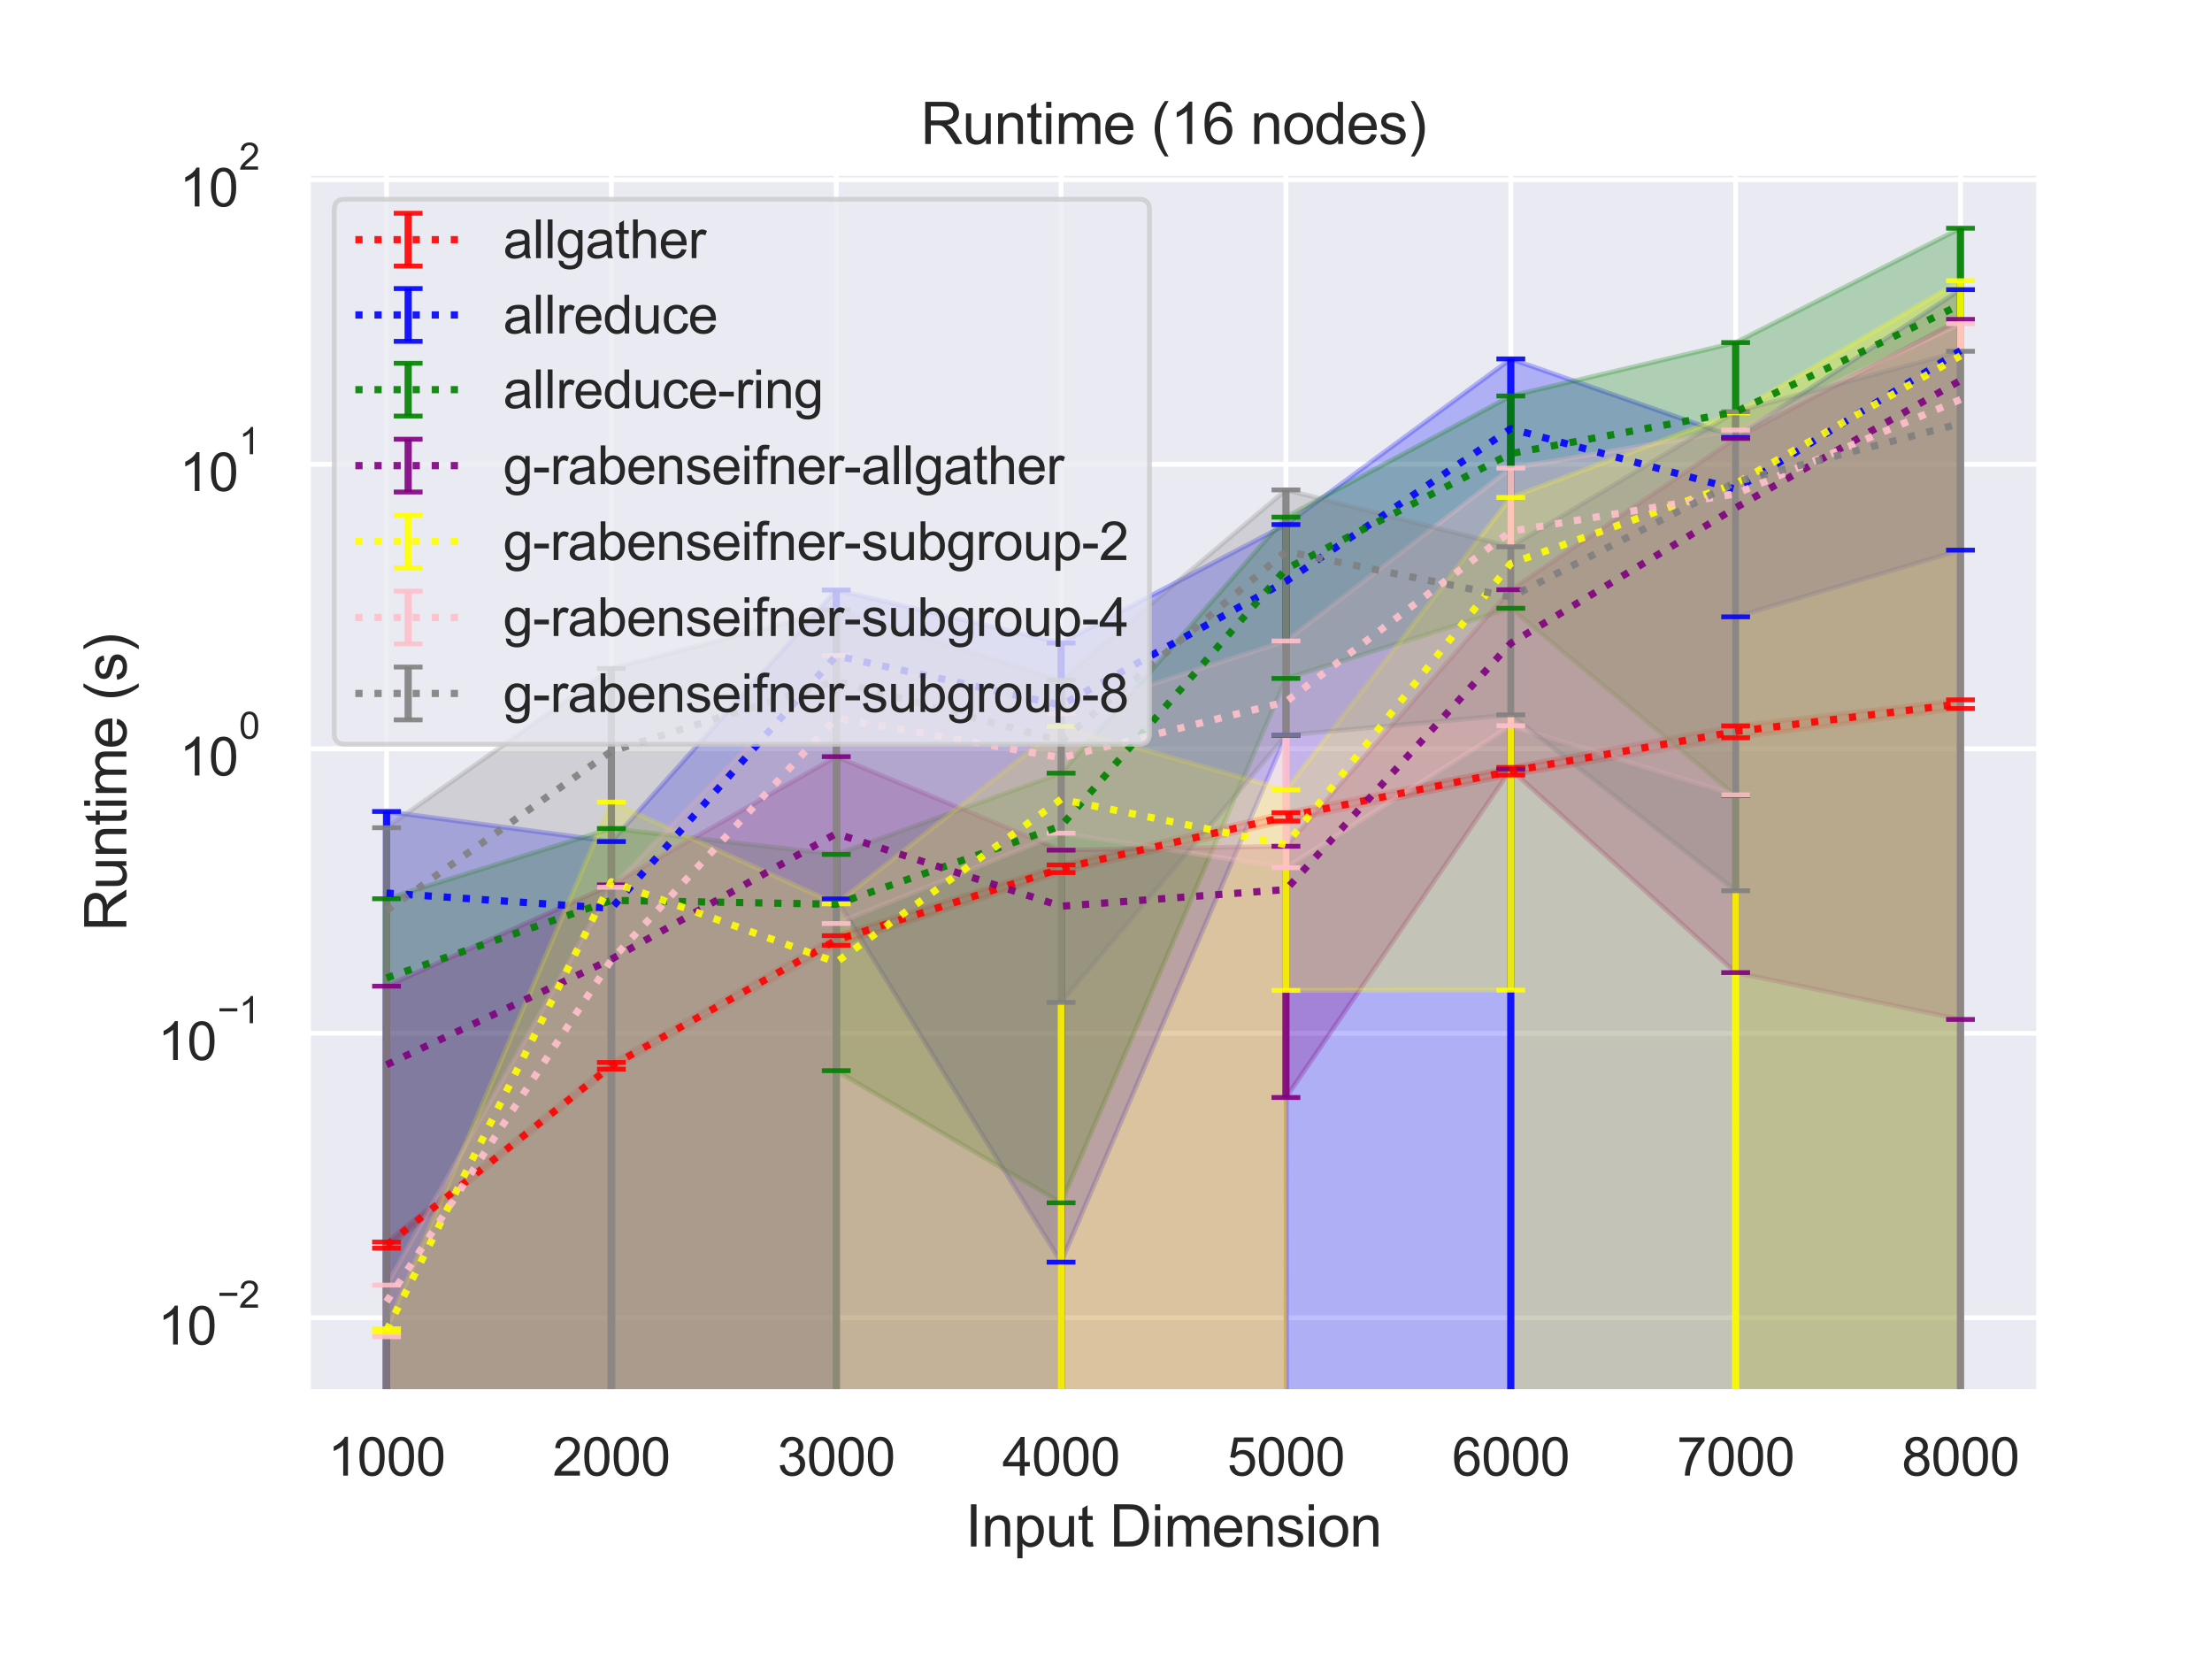 <?xml version="1.0" encoding="utf-8" standalone="no"?>
<!DOCTYPE svg PUBLIC "-//W3C//DTD SVG 1.1//EN"
  "http://www.w3.org/Graphics/SVG/1.1/DTD/svg11.dtd">
<svg height="345.6pt" version="1.1" viewBox="0 0 460.8 345.6" width="460.8pt" xmlns="http://www.w3.org/2000/svg" xmlns:xlink="http://www.w3.org/1999/xlink">
 <defs>
  <style type="text/css">*{stroke-linecap:butt;stroke-linejoin:round;}</style>
 </defs>
 <g id="figure_1">
  <g id="patch_1">
   <path d="M 0 345.6 
L 460.8 345.6 
L 460.8 0 
L 0 0 
z
" style="fill:#ffffff;"/>
  </g>
  <g id="axes_1">
   <g id="patch_2">
    <path d="M 64.13 290.02 
L 424.8 290.02 
L 424.8 36 
L 64.13 36 
z
" style="fill:#eaeaf2;"/>
   </g>
   <g id="matplotlib.axis_1">
    <g id="xtick_1">
     <g id="line2d_1">
      <path clip-path="url(#pdc1facb00a)" d="M 80.524 290.02 
L 80.524 36 
" style="fill:none;stroke:#ffffff;stroke-linecap:round;"/>
     </g>
     <g id="text_1">
      <!-- 1000 -->
      <g style="fill:#262626;" transform="translate(68.29 307.394)scale(0.11 -0.11)">
       <defs>
        <path d="M 2384 0 
L 1822 0 
L 1822 3584 
Q 1619 3391 1289 3197 
Q 959 3003 697 2906 
L 697 3450 
Q 1169 3672 1522 3987 
Q 1875 4303 2022 4600 
L 2384 4600 
L 2384 0 
z
" id="ArialMT-31" transform="scale(0.016)"/>
        <path d="M 266 2259 
Q 266 3072 433 3567 
Q 600 4063 929 4331 
Q 1259 4600 1759 4600 
Q 2128 4600 2406 4451 
Q 2684 4303 2865 4023 
Q 3047 3744 3150 3342 
Q 3253 2941 3253 2259 
Q 3253 1453 3087 958 
Q 2922 463 2592 192 
Q 2263 -78 1759 -78 
Q 1097 -78 719 397 
Q 266 969 266 2259 
z
M 844 2259 
Q 844 1131 1108 757 
Q 1372 384 1759 384 
Q 2147 384 2411 759 
Q 2675 1134 2675 2259 
Q 2675 3391 2411 3762 
Q 2147 4134 1753 4134 
Q 1366 4134 1134 3806 
Q 844 3388 844 2259 
z
" id="ArialMT-30" transform="scale(0.016)"/>
       </defs>
       <use xlink:href="#ArialMT-31"/>
       <use x="55.615" xlink:href="#ArialMT-30"/>
       <use x="111.23" xlink:href="#ArialMT-30"/>
       <use x="166.846" xlink:href="#ArialMT-30"/>
      </g>
     </g>
    </g>
    <g id="xtick_2">
     <g id="line2d_2">
      <path clip-path="url(#pdc1facb00a)" d="M 127.364 290.02 
L 127.364 36 
" style="fill:none;stroke:#ffffff;stroke-linecap:round;"/>
     </g>
     <g id="text_2">
      <!-- 2000 -->
      <g style="fill:#262626;" transform="translate(115.13 307.394)scale(0.11 -0.11)">
       <defs>
        <path d="M 3222 541 
L 3222 0 
L 194 0 
Q 188 203 259 391 
Q 375 700 629 1000 
Q 884 1300 1366 1694 
Q 2113 2306 2375 2664 
Q 2638 3022 2638 3341 
Q 2638 3675 2398 3904 
Q 2159 4134 1775 4134 
Q 1369 4134 1125 3890 
Q 881 3647 878 3216 
L 300 3275 
Q 359 3922 746 4261 
Q 1134 4600 1788 4600 
Q 2447 4600 2831 4234 
Q 3216 3869 3216 3328 
Q 3216 3053 3103 2787 
Q 2991 2522 2730 2228 
Q 2469 1934 1863 1422 
Q 1356 997 1212 845 
Q 1069 694 975 541 
L 3222 541 
z
" id="ArialMT-32" transform="scale(0.016)"/>
       </defs>
       <use xlink:href="#ArialMT-32"/>
       <use x="55.615" xlink:href="#ArialMT-30"/>
       <use x="111.23" xlink:href="#ArialMT-30"/>
       <use x="166.846" xlink:href="#ArialMT-30"/>
      </g>
     </g>
    </g>
    <g id="xtick_3">
     <g id="line2d_3">
      <path clip-path="url(#pdc1facb00a)" d="M 174.205 290.02 
L 174.205 36 
" style="fill:none;stroke:#ffffff;stroke-linecap:round;"/>
     </g>
     <g id="text_3">
      <!-- 3000 -->
      <g style="fill:#262626;" transform="translate(161.971 307.394)scale(0.11 -0.11)">
       <defs>
        <path d="M 269 1209 
L 831 1284 
Q 928 806 1161 595 
Q 1394 384 1728 384 
Q 2125 384 2398 659 
Q 2672 934 2672 1341 
Q 2672 1728 2419 1979 
Q 2166 2231 1775 2231 
Q 1616 2231 1378 2169 
L 1441 2663 
Q 1497 2656 1531 2656 
Q 1891 2656 2178 2843 
Q 2466 3031 2466 3422 
Q 2466 3731 2256 3934 
Q 2047 4138 1716 4138 
Q 1388 4138 1169 3931 
Q 950 3725 888 3313 
L 325 3413 
Q 428 3978 793 4289 
Q 1159 4600 1703 4600 
Q 2078 4600 2393 4439 
Q 2709 4278 2876 4000 
Q 3044 3722 3044 3409 
Q 3044 3113 2884 2869 
Q 2725 2625 2413 2481 
Q 2819 2388 3044 2092 
Q 3269 1797 3269 1353 
Q 3269 753 2831 336 
Q 2394 -81 1725 -81 
Q 1122 -81 723 278 
Q 325 638 269 1209 
z
" id="ArialMT-33" transform="scale(0.016)"/>
       </defs>
       <use xlink:href="#ArialMT-33"/>
       <use x="55.615" xlink:href="#ArialMT-30"/>
       <use x="111.23" xlink:href="#ArialMT-30"/>
       <use x="166.846" xlink:href="#ArialMT-30"/>
      </g>
     </g>
    </g>
    <g id="xtick_4">
     <g id="line2d_4">
      <path clip-path="url(#pdc1facb00a)" d="M 221.045 290.02 
L 221.045 36 
" style="fill:none;stroke:#ffffff;stroke-linecap:round;"/>
     </g>
     <g id="text_4">
      <!-- 4000 -->
      <g style="fill:#262626;" transform="translate(208.811 307.394)scale(0.11 -0.11)">
       <defs>
        <path d="M 2069 0 
L 2069 1097 
L 81 1097 
L 81 1613 
L 2172 4581 
L 2631 4581 
L 2631 1613 
L 3250 1613 
L 3250 1097 
L 2631 1097 
L 2631 0 
L 2069 0 
z
M 2069 1613 
L 2069 3678 
L 634 1613 
L 2069 1613 
z
" id="ArialMT-34" transform="scale(0.016)"/>
       </defs>
       <use xlink:href="#ArialMT-34"/>
       <use x="55.615" xlink:href="#ArialMT-30"/>
       <use x="111.23" xlink:href="#ArialMT-30"/>
       <use x="166.846" xlink:href="#ArialMT-30"/>
      </g>
     </g>
    </g>
    <g id="xtick_5">
     <g id="line2d_5">
      <path clip-path="url(#pdc1facb00a)" d="M 267.885 290.02 
L 267.885 36 
" style="fill:none;stroke:#ffffff;stroke-linecap:round;"/>
     </g>
     <g id="text_5">
      <!-- 5000 -->
      <g style="fill:#262626;" transform="translate(255.651 307.394)scale(0.11 -0.11)">
       <defs>
        <path d="M 266 1200 
L 856 1250 
Q 922 819 1161 601 
Q 1400 384 1738 384 
Q 2144 384 2425 690 
Q 2706 997 2706 1503 
Q 2706 1984 2436 2262 
Q 2166 2541 1728 2541 
Q 1456 2541 1237 2417 
Q 1019 2294 894 2097 
L 366 2166 
L 809 4519 
L 3088 4519 
L 3088 3981 
L 1259 3981 
L 1013 2750 
Q 1425 3038 1878 3038 
Q 2478 3038 2890 2622 
Q 3303 2206 3303 1553 
Q 3303 931 2941 478 
Q 2500 -78 1738 -78 
Q 1113 -78 717 272 
Q 322 622 266 1200 
z
" id="ArialMT-35" transform="scale(0.016)"/>
       </defs>
       <use xlink:href="#ArialMT-35"/>
       <use x="55.615" xlink:href="#ArialMT-30"/>
       <use x="111.23" xlink:href="#ArialMT-30"/>
       <use x="166.846" xlink:href="#ArialMT-30"/>
      </g>
     </g>
    </g>
    <g id="xtick_6">
     <g id="line2d_6">
      <path clip-path="url(#pdc1facb00a)" d="M 314.725 290.02 
L 314.725 36 
" style="fill:none;stroke:#ffffff;stroke-linecap:round;"/>
     </g>
     <g id="text_6">
      <!-- 6000 -->
      <g style="fill:#262626;" transform="translate(302.491 307.394)scale(0.11 -0.11)">
       <defs>
        <path d="M 3184 3459 
L 2625 3416 
Q 2550 3747 2413 3897 
Q 2184 4138 1850 4138 
Q 1581 4138 1378 3988 
Q 1113 3794 959 3422 
Q 806 3050 800 2363 
Q 1003 2672 1297 2822 
Q 1591 2972 1913 2972 
Q 2475 2972 2870 2558 
Q 3266 2144 3266 1488 
Q 3266 1056 3080 686 
Q 2894 316 2569 119 
Q 2244 -78 1831 -78 
Q 1128 -78 684 439 
Q 241 956 241 2144 
Q 241 3472 731 4075 
Q 1159 4600 1884 4600 
Q 2425 4600 2770 4297 
Q 3116 3994 3184 3459 
z
M 888 1484 
Q 888 1194 1011 928 
Q 1134 663 1356 523 
Q 1578 384 1822 384 
Q 2178 384 2434 671 
Q 2691 959 2691 1453 
Q 2691 1928 2437 2201 
Q 2184 2475 1800 2475 
Q 1419 2475 1153 2201 
Q 888 1928 888 1484 
z
" id="ArialMT-36" transform="scale(0.016)"/>
       </defs>
       <use xlink:href="#ArialMT-36"/>
       <use x="55.615" xlink:href="#ArialMT-30"/>
       <use x="111.23" xlink:href="#ArialMT-30"/>
       <use x="166.846" xlink:href="#ArialMT-30"/>
      </g>
     </g>
    </g>
    <g id="xtick_7">
     <g id="line2d_7">
      <path clip-path="url(#pdc1facb00a)" d="M 361.566 290.02 
L 361.566 36 
" style="fill:none;stroke:#ffffff;stroke-linecap:round;"/>
     </g>
     <g id="text_7">
      <!-- 7000 -->
      <g style="fill:#262626;" transform="translate(349.332 307.394)scale(0.11 -0.11)">
       <defs>
        <path d="M 303 3981 
L 303 4522 
L 3269 4522 
L 3269 4084 
Q 2831 3619 2401 2847 
Q 1972 2075 1738 1259 
Q 1569 684 1522 0 
L 944 0 
Q 953 541 1156 1306 
Q 1359 2072 1739 2783 
Q 2119 3494 2547 3981 
L 303 3981 
z
" id="ArialMT-37" transform="scale(0.016)"/>
       </defs>
       <use xlink:href="#ArialMT-37"/>
       <use x="55.615" xlink:href="#ArialMT-30"/>
       <use x="111.23" xlink:href="#ArialMT-30"/>
       <use x="166.846" xlink:href="#ArialMT-30"/>
      </g>
     </g>
    </g>
    <g id="xtick_8">
     <g id="line2d_8">
      <path clip-path="url(#pdc1facb00a)" d="M 408.406 290.02 
L 408.406 36 
" style="fill:none;stroke:#ffffff;stroke-linecap:round;"/>
     </g>
     <g id="text_8">
      <!-- 8000 -->
      <g style="fill:#262626;" transform="translate(396.172 307.394)scale(0.11 -0.11)">
       <defs>
        <path d="M 1131 2484 
Q 781 2613 612 2850 
Q 444 3088 444 3419 
Q 444 3919 803 4259 
Q 1163 4600 1759 4600 
Q 2359 4600 2725 4251 
Q 3091 3903 3091 3403 
Q 3091 3084 2923 2848 
Q 2756 2613 2416 2484 
Q 2838 2347 3058 2040 
Q 3278 1734 3278 1309 
Q 3278 722 2862 322 
Q 2447 -78 1769 -78 
Q 1091 -78 675 323 
Q 259 725 259 1325 
Q 259 1772 486 2073 
Q 713 2375 1131 2484 
z
M 1019 3438 
Q 1019 3113 1228 2906 
Q 1438 2700 1772 2700 
Q 2097 2700 2305 2904 
Q 2513 3109 2513 3406 
Q 2513 3716 2298 3927 
Q 2084 4138 1766 4138 
Q 1444 4138 1231 3931 
Q 1019 3725 1019 3438 
z
M 838 1322 
Q 838 1081 952 856 
Q 1066 631 1291 507 
Q 1516 384 1775 384 
Q 2178 384 2440 643 
Q 2703 903 2703 1303 
Q 2703 1709 2433 1975 
Q 2163 2241 1756 2241 
Q 1359 2241 1098 1978 
Q 838 1716 838 1322 
z
" id="ArialMT-38" transform="scale(0.016)"/>
       </defs>
       <use xlink:href="#ArialMT-38"/>
       <use x="55.615" xlink:href="#ArialMT-30"/>
       <use x="111.23" xlink:href="#ArialMT-30"/>
       <use x="166.846" xlink:href="#ArialMT-30"/>
      </g>
     </g>
    </g>
    <g id="text_9">
     <!-- Input Dimension -->
     <g style="fill:#262626;" transform="translate(201.111 322.169)scale(0.12 -0.12)">
      <defs>
       <path d="M 597 0 
L 597 4581 
L 1203 4581 
L 1203 0 
L 597 0 
z
" id="ArialMT-49" transform="scale(0.016)"/>
       <path d="M 422 0 
L 422 3319 
L 928 3319 
L 928 2847 
Q 1294 3394 1984 3394 
Q 2284 3394 2536 3286 
Q 2788 3178 2913 3003 
Q 3038 2828 3088 2588 
Q 3119 2431 3119 2041 
L 3119 0 
L 2556 0 
L 2556 2019 
Q 2556 2363 2490 2533 
Q 2425 2703 2258 2804 
Q 2091 2906 1866 2906 
Q 1506 2906 1245 2678 
Q 984 2450 984 1813 
L 984 0 
L 422 0 
z
" id="ArialMT-6e" transform="scale(0.016)"/>
       <path d="M 422 -1272 
L 422 3319 
L 934 3319 
L 934 2888 
Q 1116 3141 1344 3267 
Q 1572 3394 1897 3394 
Q 2322 3394 2647 3175 
Q 2972 2956 3137 2557 
Q 3303 2159 3303 1684 
Q 3303 1175 3120 767 
Q 2938 359 2589 142 
Q 2241 -75 1856 -75 
Q 1575 -75 1351 44 
Q 1128 163 984 344 
L 984 -1272 
L 422 -1272 
z
M 931 1641 
Q 931 1000 1190 694 
Q 1450 388 1819 388 
Q 2194 388 2461 705 
Q 2728 1022 2728 1688 
Q 2728 2322 2467 2637 
Q 2206 2953 1844 2953 
Q 1484 2953 1207 2617 
Q 931 2281 931 1641 
z
" id="ArialMT-70" transform="scale(0.016)"/>
       <path d="M 2597 0 
L 2597 488 
Q 2209 -75 1544 -75 
Q 1250 -75 995 37 
Q 741 150 617 320 
Q 494 491 444 738 
Q 409 903 409 1263 
L 409 3319 
L 972 3319 
L 972 1478 
Q 972 1038 1006 884 
Q 1059 663 1231 536 
Q 1403 409 1656 409 
Q 1909 409 2131 539 
Q 2353 669 2445 892 
Q 2538 1116 2538 1541 
L 2538 3319 
L 3100 3319 
L 3100 0 
L 2597 0 
z
" id="ArialMT-75" transform="scale(0.016)"/>
       <path d="M 1650 503 
L 1731 6 
Q 1494 -44 1306 -44 
Q 1000 -44 831 53 
Q 663 150 594 308 
Q 525 466 525 972 
L 525 2881 
L 113 2881 
L 113 3319 
L 525 3319 
L 525 4141 
L 1084 4478 
L 1084 3319 
L 1650 3319 
L 1650 2881 
L 1084 2881 
L 1084 941 
Q 1084 700 1114 631 
Q 1144 563 1211 522 
Q 1278 481 1403 481 
Q 1497 481 1650 503 
z
" id="ArialMT-74" transform="scale(0.016)"/>
       <path id="ArialMT-20" transform="scale(0.016)"/>
       <path d="M 494 0 
L 494 4581 
L 2072 4581 
Q 2606 4581 2888 4516 
Q 3281 4425 3559 4188 
Q 3922 3881 4101 3404 
Q 4281 2928 4281 2316 
Q 4281 1794 4159 1391 
Q 4038 988 3847 723 
Q 3656 459 3429 307 
Q 3203 156 2883 78 
Q 2563 0 2147 0 
L 494 0 
z
M 1100 541 
L 2078 541 
Q 2531 541 2789 625 
Q 3047 709 3200 863 
Q 3416 1078 3536 1442 
Q 3656 1806 3656 2325 
Q 3656 3044 3420 3430 
Q 3184 3816 2847 3947 
Q 2603 4041 2063 4041 
L 1100 4041 
L 1100 541 
z
" id="ArialMT-44" transform="scale(0.016)"/>
       <path d="M 425 3934 
L 425 4581 
L 988 4581 
L 988 3934 
L 425 3934 
z
M 425 0 
L 425 3319 
L 988 3319 
L 988 0 
L 425 0 
z
" id="ArialMT-69" transform="scale(0.016)"/>
       <path d="M 422 0 
L 422 3319 
L 925 3319 
L 925 2853 
Q 1081 3097 1340 3245 
Q 1600 3394 1931 3394 
Q 2300 3394 2536 3241 
Q 2772 3088 2869 2813 
Q 3263 3394 3894 3394 
Q 4388 3394 4653 3120 
Q 4919 2847 4919 2278 
L 4919 0 
L 4359 0 
L 4359 2091 
Q 4359 2428 4304 2576 
Q 4250 2725 4106 2815 
Q 3963 2906 3769 2906 
Q 3419 2906 3187 2673 
Q 2956 2441 2956 1928 
L 2956 0 
L 2394 0 
L 2394 2156 
Q 2394 2531 2256 2718 
Q 2119 2906 1806 2906 
Q 1569 2906 1367 2781 
Q 1166 2656 1075 2415 
Q 984 2175 984 1722 
L 984 0 
L 422 0 
z
" id="ArialMT-6d" transform="scale(0.016)"/>
       <path d="M 2694 1069 
L 3275 997 
Q 3138 488 2766 206 
Q 2394 -75 1816 -75 
Q 1088 -75 661 373 
Q 234 822 234 1631 
Q 234 2469 665 2931 
Q 1097 3394 1784 3394 
Q 2450 3394 2872 2941 
Q 3294 2488 3294 1666 
Q 3294 1616 3291 1516 
L 816 1516 
Q 847 969 1125 678 
Q 1403 388 1819 388 
Q 2128 388 2347 550 
Q 2566 713 2694 1069 
z
M 847 1978 
L 2700 1978 
Q 2663 2397 2488 2606 
Q 2219 2931 1791 2931 
Q 1403 2931 1139 2672 
Q 875 2413 847 1978 
z
" id="ArialMT-65" transform="scale(0.016)"/>
       <path d="M 197 991 
L 753 1078 
Q 800 744 1014 566 
Q 1228 388 1613 388 
Q 2000 388 2187 545 
Q 2375 703 2375 916 
Q 2375 1106 2209 1216 
Q 2094 1291 1634 1406 
Q 1016 1563 777 1677 
Q 538 1791 414 1992 
Q 291 2194 291 2438 
Q 291 2659 392 2848 
Q 494 3038 669 3163 
Q 800 3259 1026 3326 
Q 1253 3394 1513 3394 
Q 1903 3394 2198 3281 
Q 2494 3169 2634 2976 
Q 2775 2784 2828 2463 
L 2278 2388 
Q 2241 2644 2061 2787 
Q 1881 2931 1553 2931 
Q 1166 2931 1000 2803 
Q 834 2675 834 2503 
Q 834 2394 903 2306 
Q 972 2216 1119 2156 
Q 1203 2125 1616 2013 
Q 2213 1853 2448 1751 
Q 2684 1650 2818 1456 
Q 2953 1263 2953 975 
Q 2953 694 2789 445 
Q 2625 197 2315 61 
Q 2006 -75 1616 -75 
Q 969 -75 630 194 
Q 291 463 197 991 
z
" id="ArialMT-73" transform="scale(0.016)"/>
       <path d="M 213 1659 
Q 213 2581 725 3025 
Q 1153 3394 1769 3394 
Q 2453 3394 2887 2945 
Q 3322 2497 3322 1706 
Q 3322 1066 3130 698 
Q 2938 331 2570 128 
Q 2203 -75 1769 -75 
Q 1072 -75 642 372 
Q 213 819 213 1659 
z
M 791 1659 
Q 791 1022 1069 705 
Q 1347 388 1769 388 
Q 2188 388 2466 706 
Q 2744 1025 2744 1678 
Q 2744 2294 2464 2611 
Q 2184 2928 1769 2928 
Q 1347 2928 1069 2612 
Q 791 2297 791 1659 
z
" id="ArialMT-6f" transform="scale(0.016)"/>
      </defs>
      <use xlink:href="#ArialMT-49"/>
      <use x="27.783" xlink:href="#ArialMT-6e"/>
      <use x="83.398" xlink:href="#ArialMT-70"/>
      <use x="139.014" xlink:href="#ArialMT-75"/>
      <use x="194.629" xlink:href="#ArialMT-74"/>
      <use x="222.412" xlink:href="#ArialMT-20"/>
      <use x="250.195" xlink:href="#ArialMT-44"/>
      <use x="322.412" xlink:href="#ArialMT-69"/>
      <use x="344.629" xlink:href="#ArialMT-6d"/>
      <use x="427.93" xlink:href="#ArialMT-65"/>
      <use x="483.545" xlink:href="#ArialMT-6e"/>
      <use x="539.16" xlink:href="#ArialMT-73"/>
      <use x="589.16" xlink:href="#ArialMT-69"/>
      <use x="611.377" xlink:href="#ArialMT-6f"/>
      <use x="666.992" xlink:href="#ArialMT-6e"/>
     </g>
    </g>
   </g>
   <g id="matplotlib.axis_2">
    <g id="ytick_1">
     <g id="line2d_9">
      <path clip-path="url(#pdc1facb00a)" d="M 64.13 274.521 
L 424.8 274.521 
" style="fill:none;stroke:#ffffff;stroke-linecap:round;"/>
     </g>
     <g id="text_10">
      <!-- $\mathdefault{10^{-2}}$ -->
      <g style="fill:#262626;" transform="translate(32.85 280.192)scale(0.11 -0.11)">
       <defs>
        <path d="M 3381 1997 
L 356 1997 
L 356 2522 
L 3381 2522 
L 3381 1997 
z
" id="ArialMT-2212" transform="scale(0.016)"/>
       </defs>
       <use transform="translate(0 0.994)" xlink:href="#ArialMT-31"/>
       <use transform="translate(55.615 0.994)" xlink:href="#ArialMT-30"/>
       <use transform="translate(112.973 70.688)scale(0.7)" xlink:href="#ArialMT-2212"/>
       <use transform="translate(153.852 70.688)scale(0.7)" xlink:href="#ArialMT-32"/>
      </g>
     </g>
    </g>
    <g id="ytick_2">
     <g id="line2d_10">
      <path clip-path="url(#pdc1facb00a)" d="M 64.13 215.253 
L 424.8 215.253 
" style="fill:none;stroke:#ffffff;stroke-linecap:round;"/>
     </g>
     <g id="text_11">
      <!-- $\mathdefault{10^{-1}}$ -->
      <g style="fill:#262626;" transform="translate(32.85 220.925)scale(0.11 -0.11)">
       <use transform="translate(0 0.994)" xlink:href="#ArialMT-31"/>
       <use transform="translate(55.615 0.994)" xlink:href="#ArialMT-30"/>
       <use transform="translate(112.973 70.688)scale(0.7)" xlink:href="#ArialMT-2212"/>
       <use transform="translate(153.852 70.688)scale(0.7)" xlink:href="#ArialMT-31"/>
      </g>
     </g>
    </g>
    <g id="ytick_3">
     <g id="line2d_11">
      <path clip-path="url(#pdc1facb00a)" d="M 64.13 155.985 
L 424.8 155.985 
" style="fill:none;stroke:#ffffff;stroke-linecap:round;"/>
     </g>
     <g id="text_12">
      <!-- $\mathdefault{10^{0}}$ -->
      <g style="fill:#262626;" transform="translate(37.36 161.657)scale(0.11 -0.11)">
       <use transform="translate(0 0.994)" xlink:href="#ArialMT-31"/>
       <use transform="translate(55.615 0.994)" xlink:href="#ArialMT-30"/>
       <use transform="translate(112.973 70.688)scale(0.7)" xlink:href="#ArialMT-30"/>
      </g>
     </g>
    </g>
    <g id="ytick_4">
     <g id="line2d_12">
      <path clip-path="url(#pdc1facb00a)" d="M 64.13 96.717 
L 424.8 96.717 
" style="fill:none;stroke:#ffffff;stroke-linecap:round;"/>
     </g>
     <g id="text_13">
      <!-- $\mathdefault{10^{1}}$ -->
      <g style="fill:#262626;" transform="translate(37.36 102.389)scale(0.11 -0.11)">
       <use transform="translate(0 0.994)" xlink:href="#ArialMT-31"/>
       <use transform="translate(55.615 0.994)" xlink:href="#ArialMT-30"/>
       <use transform="translate(112.973 70.688)scale(0.7)" xlink:href="#ArialMT-31"/>
      </g>
     </g>
    </g>
    <g id="ytick_5">
     <g id="line2d_13">
      <path clip-path="url(#pdc1facb00a)" d="M 64.13 37.449 
L 424.8 37.449 
" style="fill:none;stroke:#ffffff;stroke-linecap:round;"/>
     </g>
     <g id="text_14">
      <!-- $\mathdefault{10^{2}}$ -->
      <g style="fill:#262626;" transform="translate(37.36 43.121)scale(0.11 -0.11)">
       <use transform="translate(0 0.994)" xlink:href="#ArialMT-31"/>
       <use transform="translate(55.615 0.994)" xlink:href="#ArialMT-30"/>
       <use transform="translate(112.973 70.688)scale(0.7)" xlink:href="#ArialMT-32"/>
      </g>
     </g>
    </g>
    <g id="ytick_6"/>
    <g id="ytick_7"/>
    <g id="ytick_8"/>
    <g id="ytick_9"/>
    <g id="ytick_10"/>
    <g id="ytick_11"/>
    <g id="ytick_12"/>
    <g id="ytick_13"/>
    <g id="ytick_14"/>
    <g id="ytick_15"/>
    <g id="ytick_16"/>
    <g id="ytick_17"/>
    <g id="ytick_18"/>
    <g id="ytick_19"/>
    <g id="ytick_20"/>
    <g id="ytick_21"/>
    <g id="ytick_22"/>
    <g id="ytick_23"/>
    <g id="ytick_24"/>
    <g id="ytick_25"/>
    <g id="ytick_26"/>
    <g id="ytick_27"/>
    <g id="ytick_28"/>
    <g id="ytick_29"/>
    <g id="ytick_30"/>
    <g id="ytick_31"/>
    <g id="ytick_32"/>
    <g id="ytick_33"/>
    <g id="ytick_34"/>
    <g id="ytick_35"/>
    <g id="ytick_36"/>
    <g id="ytick_37"/>
    <g id="ytick_38"/>
    <g id="ytick_39"/>
    <g id="ytick_40"/>
    <g id="ytick_41"/>
    <g id="text_15">
     <!-- Runtime (s) -->
     <g style="fill:#262626;" transform="translate(26.324 194.013)rotate(-90)scale(0.12 -0.12)">
      <defs>
       <path d="M 503 0 
L 503 4581 
L 2534 4581 
Q 3147 4581 3465 4457 
Q 3784 4334 3975 4021 
Q 4166 3709 4166 3331 
Q 4166 2844 3850 2509 
Q 3534 2175 2875 2084 
Q 3116 1969 3241 1856 
Q 3506 1613 3744 1247 
L 4541 0 
L 3778 0 
L 3172 953 
Q 2906 1366 2734 1584 
Q 2563 1803 2427 1890 
Q 2291 1978 2150 2013 
Q 2047 2034 1813 2034 
L 1109 2034 
L 1109 0 
L 503 0 
z
M 1109 2559 
L 2413 2559 
Q 2828 2559 3062 2645 
Q 3297 2731 3419 2920 
Q 3541 3109 3541 3331 
Q 3541 3656 3305 3865 
Q 3069 4075 2559 4075 
L 1109 4075 
L 1109 2559 
z
" id="ArialMT-52" transform="scale(0.016)"/>
       <path d="M 1497 -1347 
Q 1031 -759 709 28 
Q 388 816 388 1659 
Q 388 2403 628 3084 
Q 909 3875 1497 4659 
L 1900 4659 
Q 1522 4009 1400 3731 
Q 1209 3300 1100 2831 
Q 966 2247 966 1656 
Q 966 153 1900 -1347 
L 1497 -1347 
z
" id="ArialMT-28" transform="scale(0.016)"/>
       <path d="M 791 -1347 
L 388 -1347 
Q 1322 153 1322 1656 
Q 1322 2244 1188 2822 
Q 1081 3291 891 3722 
Q 769 4003 388 4659 
L 791 4659 
Q 1378 3875 1659 3084 
Q 1900 2403 1900 1659 
Q 1900 816 1576 28 
Q 1253 -759 791 -1347 
z
" id="ArialMT-29" transform="scale(0.016)"/>
      </defs>
      <use xlink:href="#ArialMT-52"/>
      <use x="72.217" xlink:href="#ArialMT-75"/>
      <use x="127.832" xlink:href="#ArialMT-6e"/>
      <use x="183.447" xlink:href="#ArialMT-74"/>
      <use x="211.23" xlink:href="#ArialMT-69"/>
      <use x="233.447" xlink:href="#ArialMT-6d"/>
      <use x="316.748" xlink:href="#ArialMT-65"/>
      <use x="372.363" xlink:href="#ArialMT-20"/>
      <use x="400.146" xlink:href="#ArialMT-28"/>
      <use x="433.447" xlink:href="#ArialMT-73"/>
      <use x="483.447" xlink:href="#ArialMT-29"/>
     </g>
    </g>
   </g>
   <g id="PolyCollection_1">
    <defs>
     <path d="M 80.524 -86.86 
L 80.524 -85.576 
L 127.364 -122.889 
L 174.205 -148.669 
L 221.045 -163.825 
L 267.885 -174.55 
L 314.725 -184.141 
L 361.566 -191.901 
L 408.406 -198.006 
L 408.406 -199.811 
L 408.406 -199.811 
L 361.566 -194.385 
L 314.725 -185.724 
L 267.885 -176.3 
L 221.045 -165.415 
L 174.205 -150.685 
L 127.364 -124.269 
L 80.524 -86.86 
z
" id="m34c2e0bb15" style="stroke:#ff0000;stroke-opacity:0.25;"/>
    </defs>
    <g clip-path="url(#pdc1facb00a)">
     <use style="fill:#ff0000;fill-opacity:0.25;stroke:#ff0000;stroke-opacity:0.25;" x="0" xlink:href="#m34c2e0bb15" y="345.6"/>
    </g>
   </g>
   <g id="PolyCollection_2">
    <path clip-path="url(#pdc1facb00a)" d="M 80.524 169.056 
L 80.524 59423.84 
L 127.364 59423.84 
L 174.205 187.266 
L 221.045 262.927 
L 267.885 153.211 
L 314.725 59423.84 
L 361.566 128.5 
L 408.406 114.602 
L 408.406 60.337 
L 408.406 60.337 
L 361.566 91.125 
L 314.725 74.773 
L 267.885 109.283 
L 221.045 133.956 
L 174.205 122.916 
L 127.364 175.314 
L 80.524 169.056 
z
" style="fill:#0000ff;fill-opacity:0.25;stroke:#0000ff;stroke-opacity:0.25;"/>
   </g>
   <g id="PolyCollection_3">
    <path clip-path="url(#pdc1facb00a)" d="M 80.524 187.227 
L 80.524 59423.84 
L 127.364 59423.84 
L 174.205 223.041 
L 221.045 250.57 
L 267.885 141.334 
L 314.725 126.713 
L 361.566 165.757 
L 408.406 59423.84 
L 408.406 47.546 
L 408.406 47.546 
L 361.566 71.369 
L 314.725 82.49 
L 267.885 107.73 
L 221.045 161.064 
L 174.205 177.993 
L 127.364 172.596 
L 80.524 187.227 
z
" style="fill:#008000;fill-opacity:0.25;stroke:#008000;stroke-opacity:0.25;"/>
   </g>
   <g id="PolyCollection_4">
    <path clip-path="url(#pdc1facb00a)" d="M 80.524 205.44 
L 80.524 59423.84 
L 127.364 59423.84 
L 174.205 59423.84 
L 221.045 59423.84 
L 267.885 228.63 
L 314.725 160.275 
L 361.566 202.609 
L 408.406 212.37 
L 408.406 66.539 
L 408.406 66.539 
L 361.566 91.341 
L 314.725 122.848 
L 267.885 176.294 
L 221.045 177.105 
L 174.205 157.62 
L 127.364 184.339 
L 80.524 205.44 
z
" style="fill:#800080;fill-opacity:0.25;stroke:#800080;stroke-opacity:0.25;"/>
   </g>
   <g id="PolyCollection_5">
    <path clip-path="url(#pdc1facb00a)" d="M 80.524 276.803 
L 80.524 277.65 
L 127.364 59423.84 
L 174.205 59423.84 
L 221.045 59423.84 
L 267.885 206.319 
L 314.725 206.264 
L 361.566 59423.84 
L 408.406 59423.84 
L 408.406 58.48 
L 408.406 58.48 
L 361.566 86.011 
L 314.725 103.639 
L 267.885 164.567 
L 221.045 151.329 
L 174.205 188.294 
L 127.364 167.089 
L 80.524 276.803 
z
" style="fill:#ffff00;fill-opacity:0.25;stroke:#ffff00;stroke-opacity:0.25;"/>
   </g>
   <g id="PolyCollection_6">
    <path clip-path="url(#pdc1facb00a)" d="M 80.524 267.707 
L 80.524 278.474 
L 127.364 59423.84 
L 174.205 192.385 
L 221.045 173.567 
L 267.885 180.758 
L 314.725 151.18 
L 361.566 165.607 
L 408.406 59423.84 
L 408.406 67.437 
L 408.406 67.437 
L 361.566 89.59 
L 314.725 97.526 
L 267.885 133.524 
L 221.045 148.663 
L 174.205 136.544 
L 127.364 184.837 
L 80.524 267.707 
z
" style="fill:#ffc0cb;fill-opacity:0.25;stroke:#ffc0cb;stroke-opacity:0.25;"/>
   </g>
   <g id="PolyCollection_7">
    <path clip-path="url(#pdc1facb00a)" d="M 80.524 172.429 
L 80.524 59423.84 
L 127.364 59423.84 
L 174.205 59423.84 
L 221.045 208.814 
L 267.885 153.172 
L 314.725 148.91 
L 361.566 185.567 
L 408.406 59423.84 
L 408.406 73.175 
L 408.406 73.175 
L 361.566 85.767 
L 314.725 113.908 
L 267.885 102.056 
L 221.045 141.662 
L 174.205 127.025 
L 127.364 139.264 
L 80.524 172.429 
z
" style="fill:#808080;fill-opacity:0.25;stroke:#808080;stroke-opacity:0.25;"/>
   </g>
   <g id="LineCollection_1">
    <path clip-path="url(#pdc1facb00a)" d="M 80.524 260.024 
L 80.524 258.74 
" style="fill:none;stroke:#ff0000;stroke-opacity:0.9;stroke-width:1.5;"/>
    <path clip-path="url(#pdc1facb00a)" d="M 127.364 222.711 
L 127.364 221.331 
" style="fill:none;stroke:#ff0000;stroke-opacity:0.9;stroke-width:1.5;"/>
    <path clip-path="url(#pdc1facb00a)" d="M 174.205 196.931 
L 174.205 194.915 
" style="fill:none;stroke:#ff0000;stroke-opacity:0.9;stroke-width:1.5;"/>
    <path clip-path="url(#pdc1facb00a)" d="M 221.045 181.775 
L 221.045 180.185 
" style="fill:none;stroke:#ff0000;stroke-opacity:0.9;stroke-width:1.5;"/>
    <path clip-path="url(#pdc1facb00a)" d="M 267.885 171.05 
L 267.885 169.3 
" style="fill:none;stroke:#ff0000;stroke-opacity:0.9;stroke-width:1.5;"/>
    <path clip-path="url(#pdc1facb00a)" d="M 314.725 161.459 
L 314.725 159.876 
" style="fill:none;stroke:#ff0000;stroke-opacity:0.9;stroke-width:1.5;"/>
    <path clip-path="url(#pdc1facb00a)" d="M 361.566 153.699 
L 361.566 151.215 
" style="fill:none;stroke:#ff0000;stroke-opacity:0.9;stroke-width:1.5;"/>
    <path clip-path="url(#pdc1facb00a)" d="M 408.406 147.594 
L 408.406 145.789 
" style="fill:none;stroke:#ff0000;stroke-opacity:0.9;stroke-width:1.5;"/>
   </g>
   <g id="LineCollection_2">
    <path clip-path="url(#pdc1facb00a)" d="M 80.524 346.6 
L 80.524 169.056 
" style="fill:none;stroke:#0000ff;stroke-opacity:0.9;stroke-width:1.5;"/>
    <path clip-path="url(#pdc1facb00a)" d="M 127.364 346.6 
L 127.364 175.314 
" style="fill:none;stroke:#0000ff;stroke-opacity:0.9;stroke-width:1.5;"/>
    <path clip-path="url(#pdc1facb00a)" d="M 174.205 187.266 
L 174.205 122.916 
" style="fill:none;stroke:#0000ff;stroke-opacity:0.9;stroke-width:1.5;"/>
    <path clip-path="url(#pdc1facb00a)" d="M 221.045 262.927 
L 221.045 133.956 
" style="fill:none;stroke:#0000ff;stroke-opacity:0.9;stroke-width:1.5;"/>
    <path clip-path="url(#pdc1facb00a)" d="M 267.885 153.211 
L 267.885 109.283 
" style="fill:none;stroke:#0000ff;stroke-opacity:0.9;stroke-width:1.5;"/>
    <path clip-path="url(#pdc1facb00a)" d="M 314.725 346.6 
L 314.725 74.773 
" style="fill:none;stroke:#0000ff;stroke-opacity:0.9;stroke-width:1.5;"/>
    <path clip-path="url(#pdc1facb00a)" d="M 361.566 128.5 
L 361.566 91.125 
" style="fill:none;stroke:#0000ff;stroke-opacity:0.9;stroke-width:1.5;"/>
    <path clip-path="url(#pdc1facb00a)" d="M 408.406 114.602 
L 408.406 60.337 
" style="fill:none;stroke:#0000ff;stroke-opacity:0.9;stroke-width:1.5;"/>
   </g>
   <g id="LineCollection_3">
    <path clip-path="url(#pdc1facb00a)" d="M 80.524 346.6 
L 80.524 187.227 
" style="fill:none;stroke:#008000;stroke-opacity:0.9;stroke-width:1.5;"/>
    <path clip-path="url(#pdc1facb00a)" d="M 127.364 346.6 
L 127.364 172.596 
" style="fill:none;stroke:#008000;stroke-opacity:0.9;stroke-width:1.5;"/>
    <path clip-path="url(#pdc1facb00a)" d="M 174.205 223.041 
L 174.205 177.993 
" style="fill:none;stroke:#008000;stroke-opacity:0.9;stroke-width:1.5;"/>
    <path clip-path="url(#pdc1facb00a)" d="M 221.045 250.57 
L 221.045 161.064 
" style="fill:none;stroke:#008000;stroke-opacity:0.9;stroke-width:1.5;"/>
    <path clip-path="url(#pdc1facb00a)" d="M 267.885 141.334 
L 267.885 107.73 
" style="fill:none;stroke:#008000;stroke-opacity:0.9;stroke-width:1.5;"/>
    <path clip-path="url(#pdc1facb00a)" d="M 314.725 126.713 
L 314.725 82.49 
" style="fill:none;stroke:#008000;stroke-opacity:0.9;stroke-width:1.5;"/>
    <path clip-path="url(#pdc1facb00a)" d="M 361.566 165.757 
L 361.566 71.369 
" style="fill:none;stroke:#008000;stroke-opacity:0.9;stroke-width:1.5;"/>
    <path clip-path="url(#pdc1facb00a)" d="M 408.406 346.6 
L 408.406 47.546 
" style="fill:none;stroke:#008000;stroke-opacity:0.9;stroke-width:1.5;"/>
   </g>
   <g id="LineCollection_4">
    <path clip-path="url(#pdc1facb00a)" d="M 80.524 346.6 
L 80.524 205.44 
" style="fill:none;stroke:#800080;stroke-opacity:0.9;stroke-width:1.5;"/>
    <path clip-path="url(#pdc1facb00a)" d="M 127.364 346.6 
L 127.364 184.339 
" style="fill:none;stroke:#800080;stroke-opacity:0.9;stroke-width:1.5;"/>
    <path clip-path="url(#pdc1facb00a)" d="M 174.205 346.6 
L 174.205 157.62 
" style="fill:none;stroke:#800080;stroke-opacity:0.9;stroke-width:1.5;"/>
    <path clip-path="url(#pdc1facb00a)" d="M 221.045 346.6 
L 221.045 177.105 
" style="fill:none;stroke:#800080;stroke-opacity:0.9;stroke-width:1.5;"/>
    <path clip-path="url(#pdc1facb00a)" d="M 267.885 228.63 
L 267.885 176.294 
" style="fill:none;stroke:#800080;stroke-opacity:0.9;stroke-width:1.5;"/>
    <path clip-path="url(#pdc1facb00a)" d="M 314.725 160.275 
L 314.725 122.848 
" style="fill:none;stroke:#800080;stroke-opacity:0.9;stroke-width:1.5;"/>
    <path clip-path="url(#pdc1facb00a)" d="M 361.566 202.609 
L 361.566 91.341 
" style="fill:none;stroke:#800080;stroke-opacity:0.9;stroke-width:1.5;"/>
    <path clip-path="url(#pdc1facb00a)" d="M 408.406 212.37 
L 408.406 66.539 
" style="fill:none;stroke:#800080;stroke-opacity:0.9;stroke-width:1.5;"/>
   </g>
   <g id="LineCollection_5">
    <path clip-path="url(#pdc1facb00a)" d="M 80.524 277.65 
L 80.524 276.803 
" style="fill:none;stroke:#ffff00;stroke-opacity:0.9;stroke-width:1.5;"/>
    <path clip-path="url(#pdc1facb00a)" d="M 127.364 346.6 
L 127.364 167.089 
" style="fill:none;stroke:#ffff00;stroke-opacity:0.9;stroke-width:1.5;"/>
    <path clip-path="url(#pdc1facb00a)" d="M 174.205 346.6 
L 174.205 188.294 
" style="fill:none;stroke:#ffff00;stroke-opacity:0.9;stroke-width:1.5;"/>
    <path clip-path="url(#pdc1facb00a)" d="M 221.045 346.6 
L 221.045 151.329 
" style="fill:none;stroke:#ffff00;stroke-opacity:0.9;stroke-width:1.5;"/>
    <path clip-path="url(#pdc1facb00a)" d="M 267.885 206.319 
L 267.885 164.567 
" style="fill:none;stroke:#ffff00;stroke-opacity:0.9;stroke-width:1.5;"/>
    <path clip-path="url(#pdc1facb00a)" d="M 314.725 206.264 
L 314.725 103.639 
" style="fill:none;stroke:#ffff00;stroke-opacity:0.9;stroke-width:1.5;"/>
    <path clip-path="url(#pdc1facb00a)" d="M 361.566 346.6 
L 361.566 86.011 
" style="fill:none;stroke:#ffff00;stroke-opacity:0.9;stroke-width:1.5;"/>
    <path clip-path="url(#pdc1facb00a)" d="M 408.406 346.6 
L 408.406 58.48 
" style="fill:none;stroke:#ffff00;stroke-opacity:0.9;stroke-width:1.5;"/>
   </g>
   <g id="LineCollection_6">
    <path clip-path="url(#pdc1facb00a)" d="M 80.524 278.474 
L 80.524 267.707 
" style="fill:none;stroke:#ffc0cb;stroke-opacity:0.9;stroke-width:1.5;"/>
    <path clip-path="url(#pdc1facb00a)" d="M 127.364 346.6 
L 127.364 184.837 
" style="fill:none;stroke:#ffc0cb;stroke-opacity:0.9;stroke-width:1.5;"/>
    <path clip-path="url(#pdc1facb00a)" d="M 174.205 192.385 
L 174.205 136.544 
" style="fill:none;stroke:#ffc0cb;stroke-opacity:0.9;stroke-width:1.5;"/>
    <path clip-path="url(#pdc1facb00a)" d="M 221.045 173.567 
L 221.045 148.663 
" style="fill:none;stroke:#ffc0cb;stroke-opacity:0.9;stroke-width:1.5;"/>
    <path clip-path="url(#pdc1facb00a)" d="M 267.885 180.758 
L 267.885 133.524 
" style="fill:none;stroke:#ffc0cb;stroke-opacity:0.9;stroke-width:1.5;"/>
    <path clip-path="url(#pdc1facb00a)" d="M 314.725 151.18 
L 314.725 97.526 
" style="fill:none;stroke:#ffc0cb;stroke-opacity:0.9;stroke-width:1.5;"/>
    <path clip-path="url(#pdc1facb00a)" d="M 361.566 165.607 
L 361.566 89.59 
" style="fill:none;stroke:#ffc0cb;stroke-opacity:0.9;stroke-width:1.5;"/>
    <path clip-path="url(#pdc1facb00a)" d="M 408.406 346.6 
L 408.406 67.437 
" style="fill:none;stroke:#ffc0cb;stroke-opacity:0.9;stroke-width:1.5;"/>
   </g>
   <g id="LineCollection_7">
    <path clip-path="url(#pdc1facb00a)" d="M 80.524 346.6 
L 80.524 172.429 
" style="fill:none;stroke:#808080;stroke-opacity:0.9;stroke-width:1.5;"/>
    <path clip-path="url(#pdc1facb00a)" d="M 127.364 346.6 
L 127.364 139.264 
" style="fill:none;stroke:#808080;stroke-opacity:0.9;stroke-width:1.5;"/>
    <path clip-path="url(#pdc1facb00a)" d="M 174.205 346.6 
L 174.205 127.025 
" style="fill:none;stroke:#808080;stroke-opacity:0.9;stroke-width:1.5;"/>
    <path clip-path="url(#pdc1facb00a)" d="M 221.045 208.814 
L 221.045 141.662 
" style="fill:none;stroke:#808080;stroke-opacity:0.9;stroke-width:1.5;"/>
    <path clip-path="url(#pdc1facb00a)" d="M 267.885 153.172 
L 267.885 102.056 
" style="fill:none;stroke:#808080;stroke-opacity:0.9;stroke-width:1.5;"/>
    <path clip-path="url(#pdc1facb00a)" d="M 314.725 148.91 
L 314.725 113.908 
" style="fill:none;stroke:#808080;stroke-opacity:0.9;stroke-width:1.5;"/>
    <path clip-path="url(#pdc1facb00a)" d="M 361.566 185.567 
L 361.566 85.767 
" style="fill:none;stroke:#808080;stroke-opacity:0.9;stroke-width:1.5;"/>
    <path clip-path="url(#pdc1facb00a)" d="M 408.406 346.6 
L 408.406 73.175 
" style="fill:none;stroke:#808080;stroke-opacity:0.9;stroke-width:1.5;"/>
   </g>
   <g id="line2d_14">
    <defs>
     <path d="M 3 0 
L -3 -0 
" id="m137dc1efb1" style="stroke:#ff0000;stroke-opacity:0.9;"/>
    </defs>
    <g clip-path="url(#pdc1facb00a)">
     <use style="fill:#ff0000;fill-opacity:0.9;stroke:#ff0000;stroke-opacity:0.9;" x="80.524" xlink:href="#m137dc1efb1" y="260.024"/>
     <use style="fill:#ff0000;fill-opacity:0.9;stroke:#ff0000;stroke-opacity:0.9;" x="127.364" xlink:href="#m137dc1efb1" y="222.711"/>
     <use style="fill:#ff0000;fill-opacity:0.9;stroke:#ff0000;stroke-opacity:0.9;" x="174.205" xlink:href="#m137dc1efb1" y="196.931"/>
     <use style="fill:#ff0000;fill-opacity:0.9;stroke:#ff0000;stroke-opacity:0.9;" x="221.045" xlink:href="#m137dc1efb1" y="181.775"/>
     <use style="fill:#ff0000;fill-opacity:0.9;stroke:#ff0000;stroke-opacity:0.9;" x="267.885" xlink:href="#m137dc1efb1" y="171.05"/>
     <use style="fill:#ff0000;fill-opacity:0.9;stroke:#ff0000;stroke-opacity:0.9;" x="314.725" xlink:href="#m137dc1efb1" y="161.459"/>
     <use style="fill:#ff0000;fill-opacity:0.9;stroke:#ff0000;stroke-opacity:0.9;" x="361.566" xlink:href="#m137dc1efb1" y="153.699"/>
     <use style="fill:#ff0000;fill-opacity:0.9;stroke:#ff0000;stroke-opacity:0.9;" x="408.406" xlink:href="#m137dc1efb1" y="147.594"/>
    </g>
   </g>
   <g id="line2d_15">
    <g clip-path="url(#pdc1facb00a)">
     <use style="fill:#ff0000;fill-opacity:0.9;stroke:#ff0000;stroke-opacity:0.9;" x="80.524" xlink:href="#m137dc1efb1" y="258.74"/>
     <use style="fill:#ff0000;fill-opacity:0.9;stroke:#ff0000;stroke-opacity:0.9;" x="127.364" xlink:href="#m137dc1efb1" y="221.331"/>
     <use style="fill:#ff0000;fill-opacity:0.9;stroke:#ff0000;stroke-opacity:0.9;" x="174.205" xlink:href="#m137dc1efb1" y="194.915"/>
     <use style="fill:#ff0000;fill-opacity:0.9;stroke:#ff0000;stroke-opacity:0.9;" x="221.045" xlink:href="#m137dc1efb1" y="180.185"/>
     <use style="fill:#ff0000;fill-opacity:0.9;stroke:#ff0000;stroke-opacity:0.9;" x="267.885" xlink:href="#m137dc1efb1" y="169.3"/>
     <use style="fill:#ff0000;fill-opacity:0.9;stroke:#ff0000;stroke-opacity:0.9;" x="314.725" xlink:href="#m137dc1efb1" y="159.876"/>
     <use style="fill:#ff0000;fill-opacity:0.9;stroke:#ff0000;stroke-opacity:0.9;" x="361.566" xlink:href="#m137dc1efb1" y="151.215"/>
     <use style="fill:#ff0000;fill-opacity:0.9;stroke:#ff0000;stroke-opacity:0.9;" x="408.406" xlink:href="#m137dc1efb1" y="145.789"/>
    </g>
   </g>
   <g id="line2d_16">
    <defs>
     <path d="M 3 0 
L -3 -0 
" id="m9512dc2ec9" style="stroke:#0000ff;stroke-opacity:0.9;"/>
    </defs>
    <g clip-path="url(#pdc1facb00a)">
     <use style="fill:#0000ff;fill-opacity:0.9;stroke:#0000ff;stroke-opacity:0.9;" x="154.676" xlink:href="#m9512dc2ec9" y="24884.2"/>
     <use style="fill:#0000ff;fill-opacity:0.9;stroke:#0000ff;stroke-opacity:0.9;" x="174.205" xlink:href="#m9512dc2ec9" y="187.266"/>
     <use style="fill:#0000ff;fill-opacity:0.9;stroke:#0000ff;stroke-opacity:0.9;" x="221.045" xlink:href="#m9512dc2ec9" y="262.927"/>
     <use style="fill:#0000ff;fill-opacity:0.9;stroke:#0000ff;stroke-opacity:0.9;" x="267.885" xlink:href="#m9512dc2ec9" y="153.211"/>
     <use style="fill:#0000ff;fill-opacity:0.9;stroke:#0000ff;stroke-opacity:0.9;" x="287.429" xlink:href="#m9512dc2ec9" y="24884.2"/>
     <use style="fill:#0000ff;fill-opacity:0.9;stroke:#0000ff;stroke-opacity:0.9;" x="342.01" xlink:href="#m9512dc2ec9" y="24884.2"/>
     <use style="fill:#0000ff;fill-opacity:0.9;stroke:#0000ff;stroke-opacity:0.9;" x="361.566" xlink:href="#m9512dc2ec9" y="128.5"/>
     <use style="fill:#0000ff;fill-opacity:0.9;stroke:#0000ff;stroke-opacity:0.9;" x="408.406" xlink:href="#m9512dc2ec9" y="114.602"/>
    </g>
   </g>
   <g id="line2d_17">
    <g clip-path="url(#pdc1facb00a)">
     <use style="fill:#0000ff;fill-opacity:0.9;stroke:#0000ff;stroke-opacity:0.9;" x="80.524" xlink:href="#m9512dc2ec9" y="169.056"/>
     <use style="fill:#0000ff;fill-opacity:0.9;stroke:#0000ff;stroke-opacity:0.9;" x="127.364" xlink:href="#m9512dc2ec9" y="175.314"/>
     <use style="fill:#0000ff;fill-opacity:0.9;stroke:#0000ff;stroke-opacity:0.9;" x="174.205" xlink:href="#m9512dc2ec9" y="122.916"/>
     <use style="fill:#0000ff;fill-opacity:0.9;stroke:#0000ff;stroke-opacity:0.9;" x="221.045" xlink:href="#m9512dc2ec9" y="133.956"/>
     <use style="fill:#0000ff;fill-opacity:0.9;stroke:#0000ff;stroke-opacity:0.9;" x="267.885" xlink:href="#m9512dc2ec9" y="109.283"/>
     <use style="fill:#0000ff;fill-opacity:0.9;stroke:#0000ff;stroke-opacity:0.9;" x="314.725" xlink:href="#m9512dc2ec9" y="74.773"/>
     <use style="fill:#0000ff;fill-opacity:0.9;stroke:#0000ff;stroke-opacity:0.9;" x="361.566" xlink:href="#m9512dc2ec9" y="91.125"/>
     <use style="fill:#0000ff;fill-opacity:0.9;stroke:#0000ff;stroke-opacity:0.9;" x="408.406" xlink:href="#m9512dc2ec9" y="60.337"/>
    </g>
   </g>
   <g id="line2d_18">
    <defs>
     <path d="M 3 0 
L -3 -0 
" id="mf7de1b36d3" style="stroke:#008000;stroke-opacity:0.9;"/>
    </defs>
    <g clip-path="url(#pdc1facb00a)">
     <use style="fill:#008000;fill-opacity:0.9;stroke:#008000;stroke-opacity:0.9;" x="154.692" xlink:href="#mf7de1b36d3" y="24884.2"/>
     <use style="fill:#008000;fill-opacity:0.9;stroke:#008000;stroke-opacity:0.9;" x="174.205" xlink:href="#mf7de1b36d3" y="223.041"/>
     <use style="fill:#008000;fill-opacity:0.9;stroke:#008000;stroke-opacity:0.9;" x="221.045" xlink:href="#mf7de1b36d3" y="250.57"/>
     <use style="fill:#008000;fill-opacity:0.9;stroke:#008000;stroke-opacity:0.9;" x="267.885" xlink:href="#mf7de1b36d3" y="141.334"/>
     <use style="fill:#008000;fill-opacity:0.9;stroke:#008000;stroke-opacity:0.9;" x="314.725" xlink:href="#mf7de1b36d3" y="126.713"/>
     <use style="fill:#008000;fill-opacity:0.9;stroke:#008000;stroke-opacity:0.9;" x="361.566" xlink:href="#mf7de1b36d3" y="165.757"/>
     <use style="fill:#008000;fill-opacity:0.9;stroke:#008000;stroke-opacity:0.9;" x="381.104" xlink:href="#mf7de1b36d3" y="24884.2"/>
    </g>
   </g>
   <g id="line2d_19">
    <g clip-path="url(#pdc1facb00a)">
     <use style="fill:#008000;fill-opacity:0.9;stroke:#008000;stroke-opacity:0.9;" x="80.524" xlink:href="#mf7de1b36d3" y="187.227"/>
     <use style="fill:#008000;fill-opacity:0.9;stroke:#008000;stroke-opacity:0.9;" x="127.364" xlink:href="#mf7de1b36d3" y="172.596"/>
     <use style="fill:#008000;fill-opacity:0.9;stroke:#008000;stroke-opacity:0.9;" x="174.205" xlink:href="#mf7de1b36d3" y="177.993"/>
     <use style="fill:#008000;fill-opacity:0.9;stroke:#008000;stroke-opacity:0.9;" x="221.045" xlink:href="#mf7de1b36d3" y="161.064"/>
     <use style="fill:#008000;fill-opacity:0.9;stroke:#008000;stroke-opacity:0.9;" x="267.885" xlink:href="#mf7de1b36d3" y="107.73"/>
     <use style="fill:#008000;fill-opacity:0.9;stroke:#008000;stroke-opacity:0.9;" x="314.725" xlink:href="#mf7de1b36d3" y="82.49"/>
     <use style="fill:#008000;fill-opacity:0.9;stroke:#008000;stroke-opacity:0.9;" x="361.566" xlink:href="#mf7de1b36d3" y="71.369"/>
     <use style="fill:#008000;fill-opacity:0.9;stroke:#008000;stroke-opacity:0.9;" x="408.406" xlink:href="#mf7de1b36d3" y="47.546"/>
    </g>
   </g>
   <g id="line2d_20">
    <defs>
     <path d="M 3 0 
L -3 -0 
" id="m57bc3fd8c7" style="stroke:#800080;stroke-opacity:0.9;"/>
    </defs>
    <g clip-path="url(#pdc1facb00a)">
     <use style="fill:#800080;fill-opacity:0.9;stroke:#800080;stroke-opacity:0.9;" x="248.376" xlink:href="#m57bc3fd8c7" y="24884.2"/>
     <use style="fill:#800080;fill-opacity:0.9;stroke:#800080;stroke-opacity:0.9;" x="267.885" xlink:href="#m57bc3fd8c7" y="228.63"/>
     <use style="fill:#800080;fill-opacity:0.9;stroke:#800080;stroke-opacity:0.9;" x="314.725" xlink:href="#m57bc3fd8c7" y="160.275"/>
     <use style="fill:#800080;fill-opacity:0.9;stroke:#800080;stroke-opacity:0.9;" x="361.566" xlink:href="#m57bc3fd8c7" y="202.609"/>
     <use style="fill:#800080;fill-opacity:0.9;stroke:#800080;stroke-opacity:0.9;" x="408.406" xlink:href="#m57bc3fd8c7" y="212.37"/>
    </g>
   </g>
   <g id="line2d_21">
    <g clip-path="url(#pdc1facb00a)">
     <use style="fill:#800080;fill-opacity:0.9;stroke:#800080;stroke-opacity:0.9;" x="80.524" xlink:href="#m57bc3fd8c7" y="205.44"/>
     <use style="fill:#800080;fill-opacity:0.9;stroke:#800080;stroke-opacity:0.9;" x="127.364" xlink:href="#m57bc3fd8c7" y="184.339"/>
     <use style="fill:#800080;fill-opacity:0.9;stroke:#800080;stroke-opacity:0.9;" x="174.205" xlink:href="#m57bc3fd8c7" y="157.62"/>
     <use style="fill:#800080;fill-opacity:0.9;stroke:#800080;stroke-opacity:0.9;" x="221.045" xlink:href="#m57bc3fd8c7" y="177.105"/>
     <use style="fill:#800080;fill-opacity:0.9;stroke:#800080;stroke-opacity:0.9;" x="267.885" xlink:href="#m57bc3fd8c7" y="176.294"/>
     <use style="fill:#800080;fill-opacity:0.9;stroke:#800080;stroke-opacity:0.9;" x="314.725" xlink:href="#m57bc3fd8c7" y="122.848"/>
     <use style="fill:#800080;fill-opacity:0.9;stroke:#800080;stroke-opacity:0.9;" x="361.566" xlink:href="#m57bc3fd8c7" y="91.341"/>
     <use style="fill:#800080;fill-opacity:0.9;stroke:#800080;stroke-opacity:0.9;" x="408.406" xlink:href="#m57bc3fd8c7" y="66.539"/>
    </g>
   </g>
   <g id="line2d_22">
    <defs>
     <path d="M 3 0 
L -3 -0 
" id="mb3a130a4aa" style="stroke:#ffff00;stroke-opacity:0.9;"/>
    </defs>
    <g clip-path="url(#pdc1facb00a)">
     <use style="fill:#ffff00;fill-opacity:0.9;stroke:#ffff00;stroke-opacity:0.9;" x="80.524" xlink:href="#mb3a130a4aa" y="277.65"/>
     <use style="fill:#ffff00;fill-opacity:0.9;stroke:#ffff00;stroke-opacity:0.9;" x="100.011" xlink:href="#mb3a130a4aa" y="24884.2"/>
     <use style="fill:#ffff00;fill-opacity:0.9;stroke:#ffff00;stroke-opacity:0.9;" x="248.365" xlink:href="#mb3a130a4aa" y="24884.2"/>
     <use style="fill:#ffff00;fill-opacity:0.9;stroke:#ffff00;stroke-opacity:0.9;" x="267.885" xlink:href="#mb3a130a4aa" y="206.319"/>
     <use style="fill:#ffff00;fill-opacity:0.9;stroke:#ffff00;stroke-opacity:0.9;" x="314.725" xlink:href="#mb3a130a4aa" y="206.264"/>
     <use style="fill:#ffff00;fill-opacity:0.9;stroke:#ffff00;stroke-opacity:0.9;" x="334.245" xlink:href="#mb3a130a4aa" y="24884.2"/>
    </g>
   </g>
   <g id="line2d_23">
    <g clip-path="url(#pdc1facb00a)">
     <use style="fill:#ffff00;fill-opacity:0.9;stroke:#ffff00;stroke-opacity:0.9;" x="80.524" xlink:href="#mb3a130a4aa" y="276.803"/>
     <use style="fill:#ffff00;fill-opacity:0.9;stroke:#ffff00;stroke-opacity:0.9;" x="127.364" xlink:href="#mb3a130a4aa" y="167.089"/>
     <use style="fill:#ffff00;fill-opacity:0.9;stroke:#ffff00;stroke-opacity:0.9;" x="174.205" xlink:href="#mb3a130a4aa" y="188.294"/>
     <use style="fill:#ffff00;fill-opacity:0.9;stroke:#ffff00;stroke-opacity:0.9;" x="221.045" xlink:href="#mb3a130a4aa" y="151.329"/>
     <use style="fill:#ffff00;fill-opacity:0.9;stroke:#ffff00;stroke-opacity:0.9;" x="267.885" xlink:href="#mb3a130a4aa" y="164.567"/>
     <use style="fill:#ffff00;fill-opacity:0.9;stroke:#ffff00;stroke-opacity:0.9;" x="314.725" xlink:href="#mb3a130a4aa" y="103.639"/>
     <use style="fill:#ffff00;fill-opacity:0.9;stroke:#ffff00;stroke-opacity:0.9;" x="361.566" xlink:href="#mb3a130a4aa" y="86.011"/>
     <use style="fill:#ffff00;fill-opacity:0.9;stroke:#ffff00;stroke-opacity:0.9;" x="408.406" xlink:href="#mb3a130a4aa" y="58.48"/>
    </g>
   </g>
   <g id="line2d_24">
    <defs>
     <path d="M 3 0 
L -3 -0 
" id="m92efdc032b" style="stroke:#ffc0cb;stroke-opacity:0.9;"/>
    </defs>
    <g clip-path="url(#pdc1facb00a)">
     <use style="fill:#ffc0cb;fill-opacity:0.9;stroke:#ffc0cb;stroke-opacity:0.9;" x="80.524" xlink:href="#m92efdc032b" y="278.474"/>
     <use style="fill:#ffc0cb;fill-opacity:0.9;stroke:#ffc0cb;stroke-opacity:0.9;" x="100.011" xlink:href="#m92efdc032b" y="24884.2"/>
     <use style="fill:#ffc0cb;fill-opacity:0.9;stroke:#ffc0cb;stroke-opacity:0.9;" x="154.678" xlink:href="#m92efdc032b" y="24884.2"/>
     <use style="fill:#ffc0cb;fill-opacity:0.9;stroke:#ffc0cb;stroke-opacity:0.9;" x="174.205" xlink:href="#m92efdc032b" y="192.385"/>
     <use style="fill:#ffc0cb;fill-opacity:0.9;stroke:#ffc0cb;stroke-opacity:0.9;" x="221.045" xlink:href="#m92efdc032b" y="173.567"/>
     <use style="fill:#ffc0cb;fill-opacity:0.9;stroke:#ffc0cb;stroke-opacity:0.9;" x="267.885" xlink:href="#m92efdc032b" y="180.758"/>
     <use style="fill:#ffc0cb;fill-opacity:0.9;stroke:#ffc0cb;stroke-opacity:0.9;" x="314.725" xlink:href="#m92efdc032b" y="151.18"/>
     <use style="fill:#ffc0cb;fill-opacity:0.9;stroke:#ffc0cb;stroke-opacity:0.9;" x="361.566" xlink:href="#m92efdc032b" y="165.607"/>
     <use style="fill:#ffc0cb;fill-opacity:0.9;stroke:#ffc0cb;stroke-opacity:0.9;" x="381.104" xlink:href="#m92efdc032b" y="24884.2"/>
    </g>
   </g>
   <g id="line2d_25">
    <g clip-path="url(#pdc1facb00a)">
     <use style="fill:#ffc0cb;fill-opacity:0.9;stroke:#ffc0cb;stroke-opacity:0.9;" x="80.524" xlink:href="#m92efdc032b" y="267.707"/>
     <use style="fill:#ffc0cb;fill-opacity:0.9;stroke:#ffc0cb;stroke-opacity:0.9;" x="127.364" xlink:href="#m92efdc032b" y="184.837"/>
     <use style="fill:#ffc0cb;fill-opacity:0.9;stroke:#ffc0cb;stroke-opacity:0.9;" x="174.205" xlink:href="#m92efdc032b" y="136.544"/>
     <use style="fill:#ffc0cb;fill-opacity:0.9;stroke:#ffc0cb;stroke-opacity:0.9;" x="221.045" xlink:href="#m92efdc032b" y="148.663"/>
     <use style="fill:#ffc0cb;fill-opacity:0.9;stroke:#ffc0cb;stroke-opacity:0.9;" x="267.885" xlink:href="#m92efdc032b" y="133.524"/>
     <use style="fill:#ffc0cb;fill-opacity:0.9;stroke:#ffc0cb;stroke-opacity:0.9;" x="314.725" xlink:href="#m92efdc032b" y="97.526"/>
     <use style="fill:#ffc0cb;fill-opacity:0.9;stroke:#ffc0cb;stroke-opacity:0.9;" x="361.566" xlink:href="#m92efdc032b" y="89.59"/>
     <use style="fill:#ffc0cb;fill-opacity:0.9;stroke:#ffc0cb;stroke-opacity:0.9;" x="408.406" xlink:href="#m92efdc032b" y="67.437"/>
    </g>
   </g>
   <g id="line2d_26">
    <defs>
     <path d="M 3 0 
L -3 -0 
" id="m2e90b1ccaa" style="stroke:#808080;stroke-opacity:0.9;"/>
    </defs>
    <g clip-path="url(#pdc1facb00a)">
     <use style="fill:#808080;fill-opacity:0.9;stroke:#808080;stroke-opacity:0.9;" x="201.526" xlink:href="#m2e90b1ccaa" y="24884.2"/>
     <use style="fill:#808080;fill-opacity:0.9;stroke:#808080;stroke-opacity:0.9;" x="221.045" xlink:href="#m2e90b1ccaa" y="208.814"/>
     <use style="fill:#808080;fill-opacity:0.9;stroke:#808080;stroke-opacity:0.9;" x="267.885" xlink:href="#m2e90b1ccaa" y="153.172"/>
     <use style="fill:#808080;fill-opacity:0.9;stroke:#808080;stroke-opacity:0.9;" x="314.725" xlink:href="#m2e90b1ccaa" y="148.91"/>
     <use style="fill:#808080;fill-opacity:0.9;stroke:#808080;stroke-opacity:0.9;" x="361.566" xlink:href="#m2e90b1ccaa" y="185.567"/>
     <use style="fill:#808080;fill-opacity:0.9;stroke:#808080;stroke-opacity:0.9;" x="381.095" xlink:href="#m2e90b1ccaa" y="24884.2"/>
    </g>
   </g>
   <g id="line2d_27">
    <g clip-path="url(#pdc1facb00a)">
     <use style="fill:#808080;fill-opacity:0.9;stroke:#808080;stroke-opacity:0.9;" x="80.524" xlink:href="#m2e90b1ccaa" y="172.429"/>
     <use style="fill:#808080;fill-opacity:0.9;stroke:#808080;stroke-opacity:0.9;" x="127.364" xlink:href="#m2e90b1ccaa" y="139.264"/>
     <use style="fill:#808080;fill-opacity:0.9;stroke:#808080;stroke-opacity:0.9;" x="174.205" xlink:href="#m2e90b1ccaa" y="127.025"/>
     <use style="fill:#808080;fill-opacity:0.9;stroke:#808080;stroke-opacity:0.9;" x="221.045" xlink:href="#m2e90b1ccaa" y="141.662"/>
     <use style="fill:#808080;fill-opacity:0.9;stroke:#808080;stroke-opacity:0.9;" x="267.885" xlink:href="#m2e90b1ccaa" y="102.056"/>
     <use style="fill:#808080;fill-opacity:0.9;stroke:#808080;stroke-opacity:0.9;" x="314.725" xlink:href="#m2e90b1ccaa" y="113.908"/>
     <use style="fill:#808080;fill-opacity:0.9;stroke:#808080;stroke-opacity:0.9;" x="361.566" xlink:href="#m2e90b1ccaa" y="85.767"/>
     <use style="fill:#808080;fill-opacity:0.9;stroke:#808080;stroke-opacity:0.9;" x="408.406" xlink:href="#m2e90b1ccaa" y="73.175"/>
    </g>
   </g>
   <g id="line2d_28">
    <path clip-path="url(#pdc1facb00a)" d="M 80.524 259.362 
L 127.364 222.021 
L 174.205 195.85 
L 221.045 180.925 
L 267.885 170.11 
L 314.725 160.635 
L 361.566 152.411 
L 408.406 146.615 
" style="fill:none;stroke:#ff0000;stroke-dasharray:1.5,2.475;stroke-dashoffset:0;stroke-opacity:0.9;stroke-width:1.5;"/>
   </g>
   <g id="line2d_29">
    <path clip-path="url(#pdc1facb00a)" d="M 80.524 186.047 
L 127.364 189.226 
L 174.205 136.603 
L 221.045 146.897 
L 267.885 121.101 
L 314.725 89.308 
L 361.566 101.928 
L 408.406 73.03 
" style="fill:none;stroke:#0000ff;stroke-dasharray:1.5,2.475;stroke-dashoffset:0;stroke-opacity:0.9;stroke-width:1.5;"/>
   </g>
   <g id="line2d_30">
    <path clip-path="url(#pdc1facb00a)" d="M 80.524 203.71 
L 127.364 187.563 
L 174.205 188.363 
L 221.045 172.058 
L 267.885 118.52 
L 314.725 94.482 
L 361.566 85.809 
L 408.406 63.489 
" style="fill:none;stroke:#008000;stroke-dasharray:1.5,2.475;stroke-dashoffset:0;stroke-opacity:0.9;stroke-width:1.5;"/>
   </g>
   <g id="line2d_31">
    <path clip-path="url(#pdc1facb00a)" d="M 80.524 221.809 
L 127.364 199.818 
L 174.205 173.641 
L 221.045 188.781 
L 267.885 185.318 
L 314.725 134.001 
L 361.566 105.781 
L 408.406 79.251 
" style="fill:none;stroke:#800080;stroke-dasharray:1.5,2.475;stroke-dashoffset:0;stroke-opacity:0.9;stroke-width:1.5;"/>
   </g>
   <g id="line2d_32">
    <path clip-path="url(#pdc1facb00a)" d="M 80.524 277.173 
L 127.364 183.68 
L 174.205 200.456 
L 221.045 166.5 
L 267.885 175.994 
L 314.725 117.37 
L 361.566 100.747 
L 408.406 74.121 
" style="fill:none;stroke:#ffff00;stroke-dasharray:1.5,2.475;stroke-dashoffset:0;stroke-opacity:0.9;stroke-width:1.5;"/>
   </g>
   <g id="line2d_33">
    <path clip-path="url(#pdc1facb00a)" d="M 80.524 271.17 
L 127.364 199.968 
L 174.205 149.568 
L 221.045 157.856 
L 267.885 146.187 
L 314.725 110.674 
L 361.566 102.883 
L 408.406 83.22 
" style="fill:none;stroke:#ffc0cb;stroke-dasharray:1.5,2.475;stroke-dashoffset:0;stroke-opacity:0.9;stroke-width:1.5;"/>
   </g>
   <g id="line2d_34">
    <path clip-path="url(#pdc1facb00a)" d="M 80.524 189.705 
L 127.364 156.5 
L 174.205 141.853 
L 221.045 154.378 
L 267.885 114.872 
L 314.725 124.389 
L 361.566 100.411 
L 408.406 88.228 
" style="fill:none;stroke:#808080;stroke-dasharray:1.5,2.475;stroke-dashoffset:0;stroke-opacity:0.9;stroke-width:1.5;"/>
   </g>
   <g id="patch_3">
    <path d="M 64.13 290.02 
L 64.13 36 
" style="fill:none;stroke:#ffffff;stroke-linecap:square;stroke-linejoin:miter;stroke-width:1.25;"/>
   </g>
   <g id="patch_4">
    <path d="M 424.8 290.02 
L 424.8 36 
" style="fill:none;stroke:#ffffff;stroke-linecap:square;stroke-linejoin:miter;stroke-width:1.25;"/>
   </g>
   <g id="patch_5">
    <path d="M 64.13 290.02 
L 424.8 290.02 
" style="fill:none;stroke:#ffffff;stroke-linecap:square;stroke-linejoin:miter;stroke-width:1.25;"/>
   </g>
   <g id="patch_6">
    <path d="M 64.13 36 
L 424.8 36 
" style="fill:none;stroke:#ffffff;stroke-linecap:square;stroke-linejoin:miter;stroke-width:1.25;"/>
   </g>
   <g id="text_16">
    <!-- Runtime (16 nodes) -->
    <g style="fill:#262626;" transform="translate(191.776 30)scale(0.12 -0.12)">
     <defs>
      <path d="M 2575 0 
L 2575 419 
Q 2259 -75 1647 -75 
Q 1250 -75 917 144 
Q 584 363 401 755 
Q 219 1147 219 1656 
Q 219 2153 384 2558 
Q 550 2963 881 3178 
Q 1213 3394 1622 3394 
Q 1922 3394 2156 3267 
Q 2391 3141 2538 2938 
L 2538 4581 
L 3097 4581 
L 3097 0 
L 2575 0 
z
M 797 1656 
Q 797 1019 1065 703 
Q 1334 388 1700 388 
Q 2069 388 2326 689 
Q 2584 991 2584 1609 
Q 2584 2291 2321 2609 
Q 2059 2928 1675 2928 
Q 1300 2928 1048 2622 
Q 797 2316 797 1656 
z
" id="ArialMT-64" transform="scale(0.016)"/>
     </defs>
     <use xlink:href="#ArialMT-52"/>
     <use x="72.217" xlink:href="#ArialMT-75"/>
     <use x="127.832" xlink:href="#ArialMT-6e"/>
     <use x="183.447" xlink:href="#ArialMT-74"/>
     <use x="211.23" xlink:href="#ArialMT-69"/>
     <use x="233.447" xlink:href="#ArialMT-6d"/>
     <use x="316.748" xlink:href="#ArialMT-65"/>
     <use x="372.363" xlink:href="#ArialMT-20"/>
     <use x="400.146" xlink:href="#ArialMT-28"/>
     <use x="433.447" xlink:href="#ArialMT-31"/>
     <use x="489.062" xlink:href="#ArialMT-36"/>
     <use x="544.678" xlink:href="#ArialMT-20"/>
     <use x="572.461" xlink:href="#ArialMT-6e"/>
     <use x="628.076" xlink:href="#ArialMT-6f"/>
     <use x="683.691" xlink:href="#ArialMT-64"/>
     <use x="739.307" xlink:href="#ArialMT-65"/>
     <use x="794.922" xlink:href="#ArialMT-73"/>
     <use x="844.922" xlink:href="#ArialMT-29"/>
    </g>
   </g>
   <g id="legend_1">
    <g id="patch_7">
     <path d="M 71.83 155.029 
L 237.261 155.029 
Q 239.461 155.029 239.461 152.829 
L 239.461 43.7 
Q 239.461 41.5 237.261 41.5 
L 71.83 41.5 
Q 69.63 41.5 69.63 43.7 
L 69.63 152.829 
Q 69.63 155.029 71.83 155.029 
z
" style="fill:#eaeaf2;opacity:0.8;stroke:#cccccc;stroke-linejoin:miter;"/>
    </g>
    <g id="LineCollection_8">
     <path d="M 85.03 55.424 
L 85.03 44.424 
" style="fill:none;stroke:#ff0000;stroke-opacity:0.9;stroke-width:1.5;"/>
    </g>
    <g id="line2d_35">
     <g>
      <use style="fill:#ff0000;fill-opacity:0.9;stroke:#ff0000;stroke-opacity:0.9;" x="85.03" xlink:href="#m137dc1efb1" y="55.424"/>
     </g>
    </g>
    <g id="line2d_36">
     <g>
      <use style="fill:#ff0000;fill-opacity:0.9;stroke:#ff0000;stroke-opacity:0.9;" x="85.03" xlink:href="#m137dc1efb1" y="44.424"/>
     </g>
    </g>
    <g id="line2d_37">
     <path d="M 74.03 49.924 
L 96.03 49.924 
" style="fill:none;stroke:#ff0000;stroke-dasharray:1.5,2.475;stroke-dashoffset:0;stroke-opacity:0.9;stroke-width:1.5;"/>
    </g>
    <g id="line2d_38"/>
    <g id="text_17">
     <!-- allgather -->
     <g style="fill:#262626;" transform="translate(104.83 53.774)scale(0.11 -0.11)">
      <defs>
       <path d="M 2588 409 
Q 2275 144 1986 34 
Q 1697 -75 1366 -75 
Q 819 -75 525 192 
Q 231 459 231 875 
Q 231 1119 342 1320 
Q 453 1522 633 1644 
Q 813 1766 1038 1828 
Q 1203 1872 1538 1913 
Q 2219 1994 2541 2106 
Q 2544 2222 2544 2253 
Q 2544 2597 2384 2738 
Q 2169 2928 1744 2928 
Q 1347 2928 1158 2789 
Q 969 2650 878 2297 
L 328 2372 
Q 403 2725 575 2942 
Q 747 3159 1072 3276 
Q 1397 3394 1825 3394 
Q 2250 3394 2515 3294 
Q 2781 3194 2906 3042 
Q 3031 2891 3081 2659 
Q 3109 2516 3109 2141 
L 3109 1391 
Q 3109 606 3145 398 
Q 3181 191 3288 0 
L 2700 0 
Q 2613 175 2588 409 
z
M 2541 1666 
Q 2234 1541 1622 1453 
Q 1275 1403 1131 1340 
Q 988 1278 909 1158 
Q 831 1038 831 891 
Q 831 666 1001 516 
Q 1172 366 1500 366 
Q 1825 366 2078 508 
Q 2331 650 2450 897 
Q 2541 1088 2541 1459 
L 2541 1666 
z
" id="ArialMT-61" transform="scale(0.016)"/>
       <path d="M 409 0 
L 409 4581 
L 972 4581 
L 972 0 
L 409 0 
z
" id="ArialMT-6c" transform="scale(0.016)"/>
       <path d="M 319 -275 
L 866 -356 
Q 900 -609 1056 -725 
Q 1266 -881 1628 -881 
Q 2019 -881 2231 -725 
Q 2444 -569 2519 -288 
Q 2563 -116 2559 434 
Q 2191 0 1641 0 
Q 956 0 581 494 
Q 206 988 206 1678 
Q 206 2153 378 2554 
Q 550 2956 876 3175 
Q 1203 3394 1644 3394 
Q 2231 3394 2613 2919 
L 2613 3319 
L 3131 3319 
L 3131 450 
Q 3131 -325 2973 -648 
Q 2816 -972 2473 -1159 
Q 2131 -1347 1631 -1347 
Q 1038 -1347 672 -1080 
Q 306 -813 319 -275 
z
M 784 1719 
Q 784 1066 1043 766 
Q 1303 466 1694 466 
Q 2081 466 2343 764 
Q 2606 1063 2606 1700 
Q 2606 2309 2336 2618 
Q 2066 2928 1684 2928 
Q 1309 2928 1046 2623 
Q 784 2319 784 1719 
z
" id="ArialMT-67" transform="scale(0.016)"/>
       <path d="M 422 0 
L 422 4581 
L 984 4581 
L 984 2938 
Q 1378 3394 1978 3394 
Q 2347 3394 2619 3248 
Q 2891 3103 3008 2847 
Q 3125 2591 3125 2103 
L 3125 0 
L 2563 0 
L 2563 2103 
Q 2563 2525 2380 2717 
Q 2197 2909 1863 2909 
Q 1613 2909 1392 2779 
Q 1172 2650 1078 2428 
Q 984 2206 984 1816 
L 984 0 
L 422 0 
z
" id="ArialMT-68" transform="scale(0.016)"/>
       <path d="M 416 0 
L 416 3319 
L 922 3319 
L 922 2816 
Q 1116 3169 1280 3281 
Q 1444 3394 1641 3394 
Q 1925 3394 2219 3213 
L 2025 2691 
Q 1819 2813 1613 2813 
Q 1428 2813 1281 2702 
Q 1134 2591 1072 2394 
Q 978 2094 978 1738 
L 978 0 
L 416 0 
z
" id="ArialMT-72" transform="scale(0.016)"/>
      </defs>
      <use xlink:href="#ArialMT-61"/>
      <use x="55.615" xlink:href="#ArialMT-6c"/>
      <use x="77.832" xlink:href="#ArialMT-6c"/>
      <use x="100.049" xlink:href="#ArialMT-67"/>
      <use x="155.664" xlink:href="#ArialMT-61"/>
      <use x="211.279" xlink:href="#ArialMT-74"/>
      <use x="239.062" xlink:href="#ArialMT-68"/>
      <use x="294.678" xlink:href="#ArialMT-65"/>
      <use x="350.293" xlink:href="#ArialMT-72"/>
     </g>
    </g>
    <g id="LineCollection_9">
     <path d="M 85.03 71.112 
L 85.03 60.112 
" style="fill:none;stroke:#0000ff;stroke-opacity:0.9;stroke-width:1.5;"/>
    </g>
    <g id="line2d_39">
     <g>
      <use style="fill:#0000ff;fill-opacity:0.9;stroke:#0000ff;stroke-opacity:0.9;" x="85.03" xlink:href="#m9512dc2ec9" y="71.112"/>
     </g>
    </g>
    <g id="line2d_40">
     <g>
      <use style="fill:#0000ff;fill-opacity:0.9;stroke:#0000ff;stroke-opacity:0.9;" x="85.03" xlink:href="#m9512dc2ec9" y="60.112"/>
     </g>
    </g>
    <g id="line2d_41">
     <path d="M 74.03 65.612 
L 96.03 65.612 
" style="fill:none;stroke:#0000ff;stroke-dasharray:1.5,2.475;stroke-dashoffset:0;stroke-opacity:0.9;stroke-width:1.5;"/>
    </g>
    <g id="line2d_42"/>
    <g id="text_18">
     <!-- allreduce -->
     <g style="fill:#262626;" transform="translate(104.83 69.462)scale(0.11 -0.11)">
      <defs>
       <path d="M 2588 1216 
L 3141 1144 
Q 3050 572 2676 248 
Q 2303 -75 1759 -75 
Q 1078 -75 664 370 
Q 250 816 250 1647 
Q 250 2184 428 2587 
Q 606 2991 970 3192 
Q 1334 3394 1763 3394 
Q 2303 3394 2647 3120 
Q 2991 2847 3088 2344 
L 2541 2259 
Q 2463 2594 2264 2762 
Q 2066 2931 1784 2931 
Q 1359 2931 1093 2626 
Q 828 2322 828 1663 
Q 828 994 1084 691 
Q 1341 388 1753 388 
Q 2084 388 2306 591 
Q 2528 794 2588 1216 
z
" id="ArialMT-63" transform="scale(0.016)"/>
      </defs>
      <use xlink:href="#ArialMT-61"/>
      <use x="55.615" xlink:href="#ArialMT-6c"/>
      <use x="77.832" xlink:href="#ArialMT-6c"/>
      <use x="100.049" xlink:href="#ArialMT-72"/>
      <use x="133.35" xlink:href="#ArialMT-65"/>
      <use x="188.965" xlink:href="#ArialMT-64"/>
      <use x="244.58" xlink:href="#ArialMT-75"/>
      <use x="300.195" xlink:href="#ArialMT-63"/>
      <use x="350.195" xlink:href="#ArialMT-65"/>
     </g>
    </g>
    <g id="LineCollection_10">
     <path d="M 85.03 86.672 
L 85.03 75.672 
" style="fill:none;stroke:#008000;stroke-opacity:0.9;stroke-width:1.5;"/>
    </g>
    <g id="line2d_43">
     <g>
      <use style="fill:#008000;fill-opacity:0.9;stroke:#008000;stroke-opacity:0.9;" x="85.03" xlink:href="#mf7de1b36d3" y="86.672"/>
     </g>
    </g>
    <g id="line2d_44">
     <g>
      <use style="fill:#008000;fill-opacity:0.9;stroke:#008000;stroke-opacity:0.9;" x="85.03" xlink:href="#mf7de1b36d3" y="75.672"/>
     </g>
    </g>
    <g id="line2d_45">
     <path d="M 74.03 81.172 
L 96.03 81.172 
" style="fill:none;stroke:#008000;stroke-dasharray:1.5,2.475;stroke-dashoffset:0;stroke-opacity:0.9;stroke-width:1.5;"/>
    </g>
    <g id="line2d_46"/>
    <g id="text_19">
     <!-- allreduce-ring -->
     <g style="fill:#262626;" transform="translate(104.83 85.022)scale(0.11 -0.11)">
      <defs>
       <path d="M 203 1375 
L 203 1941 
L 1931 1941 
L 1931 1375 
L 203 1375 
z
" id="ArialMT-2d" transform="scale(0.016)"/>
      </defs>
      <use xlink:href="#ArialMT-61"/>
      <use x="55.615" xlink:href="#ArialMT-6c"/>
      <use x="77.832" xlink:href="#ArialMT-6c"/>
      <use x="100.049" xlink:href="#ArialMT-72"/>
      <use x="133.35" xlink:href="#ArialMT-65"/>
      <use x="188.965" xlink:href="#ArialMT-64"/>
      <use x="244.58" xlink:href="#ArialMT-75"/>
      <use x="300.195" xlink:href="#ArialMT-63"/>
      <use x="350.195" xlink:href="#ArialMT-65"/>
      <use x="405.811" xlink:href="#ArialMT-2d"/>
      <use x="439.111" xlink:href="#ArialMT-72"/>
      <use x="472.412" xlink:href="#ArialMT-69"/>
      <use x="494.629" xlink:href="#ArialMT-6e"/>
      <use x="550.244" xlink:href="#ArialMT-67"/>
     </g>
    </g>
    <g id="LineCollection_11">
     <path d="M 85.03 102.495 
L 85.03 91.495 
" style="fill:none;stroke:#800080;stroke-opacity:0.9;stroke-width:1.5;"/>
    </g>
    <g id="line2d_47">
     <g>
      <use style="fill:#800080;fill-opacity:0.9;stroke:#800080;stroke-opacity:0.9;" x="85.03" xlink:href="#m57bc3fd8c7" y="102.495"/>
     </g>
    </g>
    <g id="line2d_48">
     <g>
      <use style="fill:#800080;fill-opacity:0.9;stroke:#800080;stroke-opacity:0.9;" x="85.03" xlink:href="#m57bc3fd8c7" y="91.495"/>
     </g>
    </g>
    <g id="line2d_49">
     <path d="M 74.03 96.995 
L 96.03 96.995 
" style="fill:none;stroke:#800080;stroke-dasharray:1.5,2.475;stroke-dashoffset:0;stroke-opacity:0.9;stroke-width:1.5;"/>
    </g>
    <g id="line2d_50"/>
    <g id="text_20">
     <!-- g-rabenseifner-allgather -->
     <g style="fill:#262626;" transform="translate(104.83 100.845)scale(0.11 -0.11)">
      <defs>
       <path d="M 941 0 
L 419 0 
L 419 4581 
L 981 4581 
L 981 2947 
Q 1338 3394 1891 3394 
Q 2197 3394 2470 3270 
Q 2744 3147 2920 2923 
Q 3097 2700 3197 2384 
Q 3297 2069 3297 1709 
Q 3297 856 2875 390 
Q 2453 -75 1863 -75 
Q 1275 -75 941 416 
L 941 0 
z
M 934 1684 
Q 934 1088 1097 822 
Q 1363 388 1816 388 
Q 2184 388 2453 708 
Q 2722 1028 2722 1663 
Q 2722 2313 2464 2622 
Q 2206 2931 1841 2931 
Q 1472 2931 1203 2611 
Q 934 2291 934 1684 
z
" id="ArialMT-62" transform="scale(0.016)"/>
       <path d="M 556 0 
L 556 2881 
L 59 2881 
L 59 3319 
L 556 3319 
L 556 3672 
Q 556 4006 616 4169 
Q 697 4388 901 4523 
Q 1106 4659 1475 4659 
Q 1713 4659 2000 4603 
L 1916 4113 
Q 1741 4144 1584 4144 
Q 1328 4144 1222 4034 
Q 1116 3925 1116 3625 
L 1116 3319 
L 1763 3319 
L 1763 2881 
L 1116 2881 
L 1116 0 
L 556 0 
z
" id="ArialMT-66" transform="scale(0.016)"/>
      </defs>
      <use xlink:href="#ArialMT-67"/>
      <use x="55.615" xlink:href="#ArialMT-2d"/>
      <use x="88.916" xlink:href="#ArialMT-72"/>
      <use x="122.217" xlink:href="#ArialMT-61"/>
      <use x="177.832" xlink:href="#ArialMT-62"/>
      <use x="233.447" xlink:href="#ArialMT-65"/>
      <use x="289.062" xlink:href="#ArialMT-6e"/>
      <use x="344.678" xlink:href="#ArialMT-73"/>
      <use x="394.678" xlink:href="#ArialMT-65"/>
      <use x="450.293" xlink:href="#ArialMT-69"/>
      <use x="472.51" xlink:href="#ArialMT-66"/>
      <use x="500.293" xlink:href="#ArialMT-6e"/>
      <use x="555.908" xlink:href="#ArialMT-65"/>
      <use x="611.523" xlink:href="#ArialMT-72"/>
      <use x="644.824" xlink:href="#ArialMT-2d"/>
      <use x="678.125" xlink:href="#ArialMT-61"/>
      <use x="733.74" xlink:href="#ArialMT-6c"/>
      <use x="755.957" xlink:href="#ArialMT-6c"/>
      <use x="778.174" xlink:href="#ArialMT-67"/>
      <use x="833.789" xlink:href="#ArialMT-61"/>
      <use x="889.404" xlink:href="#ArialMT-74"/>
      <use x="917.188" xlink:href="#ArialMT-68"/>
      <use x="972.803" xlink:href="#ArialMT-65"/>
      <use x="1028.418" xlink:href="#ArialMT-72"/>
     </g>
    </g>
    <g id="LineCollection_12">
     <path d="M 85.03 118.318 
L 85.03 107.318 
" style="fill:none;stroke:#ffff00;stroke-opacity:0.9;stroke-width:1.5;"/>
    </g>
    <g id="line2d_51">
     <g>
      <use style="fill:#ffff00;fill-opacity:0.9;stroke:#ffff00;stroke-opacity:0.9;" x="85.03" xlink:href="#mb3a130a4aa" y="118.318"/>
     </g>
    </g>
    <g id="line2d_52">
     <g>
      <use style="fill:#ffff00;fill-opacity:0.9;stroke:#ffff00;stroke-opacity:0.9;" x="85.03" xlink:href="#mb3a130a4aa" y="107.318"/>
     </g>
    </g>
    <g id="line2d_53">
     <path d="M 74.03 112.818 
L 96.03 112.818 
" style="fill:none;stroke:#ffff00;stroke-dasharray:1.5,2.475;stroke-dashoffset:0;stroke-opacity:0.9;stroke-width:1.5;"/>
    </g>
    <g id="line2d_54"/>
    <g id="text_21">
     <!-- g-rabenseifner-subgroup-2 -->
     <g style="fill:#262626;" transform="translate(104.83 116.668)scale(0.11 -0.11)">
      <use xlink:href="#ArialMT-67"/>
      <use x="55.615" xlink:href="#ArialMT-2d"/>
      <use x="88.916" xlink:href="#ArialMT-72"/>
      <use x="122.217" xlink:href="#ArialMT-61"/>
      <use x="177.832" xlink:href="#ArialMT-62"/>
      <use x="233.447" xlink:href="#ArialMT-65"/>
      <use x="289.062" xlink:href="#ArialMT-6e"/>
      <use x="344.678" xlink:href="#ArialMT-73"/>
      <use x="394.678" xlink:href="#ArialMT-65"/>
      <use x="450.293" xlink:href="#ArialMT-69"/>
      <use x="472.51" xlink:href="#ArialMT-66"/>
      <use x="500.293" xlink:href="#ArialMT-6e"/>
      <use x="555.908" xlink:href="#ArialMT-65"/>
      <use x="611.523" xlink:href="#ArialMT-72"/>
      <use x="644.824" xlink:href="#ArialMT-2d"/>
      <use x="678.125" xlink:href="#ArialMT-73"/>
      <use x="728.125" xlink:href="#ArialMT-75"/>
      <use x="783.74" xlink:href="#ArialMT-62"/>
      <use x="839.355" xlink:href="#ArialMT-67"/>
      <use x="894.971" xlink:href="#ArialMT-72"/>
      <use x="928.271" xlink:href="#ArialMT-6f"/>
      <use x="983.887" xlink:href="#ArialMT-75"/>
      <use x="1039.502" xlink:href="#ArialMT-70"/>
      <use x="1095.117" xlink:href="#ArialMT-2d"/>
      <use x="1128.418" xlink:href="#ArialMT-32"/>
     </g>
    </g>
    <g id="LineCollection_13">
     <path d="M 85.03 134.141 
L 85.03 123.141 
" style="fill:none;stroke:#ffc0cb;stroke-opacity:0.9;stroke-width:1.5;"/>
    </g>
    <g id="line2d_55">
     <g>
      <use style="fill:#ffc0cb;fill-opacity:0.9;stroke:#ffc0cb;stroke-opacity:0.9;" x="85.03" xlink:href="#m92efdc032b" y="134.141"/>
     </g>
    </g>
    <g id="line2d_56">
     <g>
      <use style="fill:#ffc0cb;fill-opacity:0.9;stroke:#ffc0cb;stroke-opacity:0.9;" x="85.03" xlink:href="#m92efdc032b" y="123.141"/>
     </g>
    </g>
    <g id="line2d_57">
     <path d="M 74.03 128.641 
L 96.03 128.641 
" style="fill:none;stroke:#ffc0cb;stroke-dasharray:1.5,2.475;stroke-dashoffset:0;stroke-opacity:0.9;stroke-width:1.5;"/>
    </g>
    <g id="line2d_58"/>
    <g id="text_22">
     <!-- g-rabenseifner-subgroup-4 -->
     <g style="fill:#262626;" transform="translate(104.83 132.491)scale(0.11 -0.11)">
      <use xlink:href="#ArialMT-67"/>
      <use x="55.615" xlink:href="#ArialMT-2d"/>
      <use x="88.916" xlink:href="#ArialMT-72"/>
      <use x="122.217" xlink:href="#ArialMT-61"/>
      <use x="177.832" xlink:href="#ArialMT-62"/>
      <use x="233.447" xlink:href="#ArialMT-65"/>
      <use x="289.062" xlink:href="#ArialMT-6e"/>
      <use x="344.678" xlink:href="#ArialMT-73"/>
      <use x="394.678" xlink:href="#ArialMT-65"/>
      <use x="450.293" xlink:href="#ArialMT-69"/>
      <use x="472.51" xlink:href="#ArialMT-66"/>
      <use x="500.293" xlink:href="#ArialMT-6e"/>
      <use x="555.908" xlink:href="#ArialMT-65"/>
      <use x="611.523" xlink:href="#ArialMT-72"/>
      <use x="644.824" xlink:href="#ArialMT-2d"/>
      <use x="678.125" xlink:href="#ArialMT-73"/>
      <use x="728.125" xlink:href="#ArialMT-75"/>
      <use x="783.74" xlink:href="#ArialMT-62"/>
      <use x="839.355" xlink:href="#ArialMT-67"/>
      <use x="894.971" xlink:href="#ArialMT-72"/>
      <use x="928.271" xlink:href="#ArialMT-6f"/>
      <use x="983.887" xlink:href="#ArialMT-75"/>
      <use x="1039.502" xlink:href="#ArialMT-70"/>
      <use x="1095.117" xlink:href="#ArialMT-2d"/>
      <use x="1128.418" xlink:href="#ArialMT-34"/>
     </g>
    </g>
    <g id="LineCollection_14">
     <path d="M 85.03 149.963 
L 85.03 138.963 
" style="fill:none;stroke:#808080;stroke-opacity:0.9;stroke-width:1.5;"/>
    </g>
    <g id="line2d_59">
     <g>
      <use style="fill:#808080;fill-opacity:0.9;stroke:#808080;stroke-opacity:0.9;" x="85.03" xlink:href="#m2e90b1ccaa" y="149.963"/>
     </g>
    </g>
    <g id="line2d_60">
     <g>
      <use style="fill:#808080;fill-opacity:0.9;stroke:#808080;stroke-opacity:0.9;" x="85.03" xlink:href="#m2e90b1ccaa" y="138.963"/>
     </g>
    </g>
    <g id="line2d_61">
     <path d="M 74.03 144.463 
L 96.03 144.463 
" style="fill:none;stroke:#808080;stroke-dasharray:1.5,2.475;stroke-dashoffset:0;stroke-opacity:0.9;stroke-width:1.5;"/>
    </g>
    <g id="line2d_62"/>
    <g id="text_23">
     <!-- g-rabenseifner-subgroup-8 -->
     <g style="fill:#262626;" transform="translate(104.83 148.313)scale(0.11 -0.11)">
      <use xlink:href="#ArialMT-67"/>
      <use x="55.615" xlink:href="#ArialMT-2d"/>
      <use x="88.916" xlink:href="#ArialMT-72"/>
      <use x="122.217" xlink:href="#ArialMT-61"/>
      <use x="177.832" xlink:href="#ArialMT-62"/>
      <use x="233.447" xlink:href="#ArialMT-65"/>
      <use x="289.062" xlink:href="#ArialMT-6e"/>
      <use x="344.678" xlink:href="#ArialMT-73"/>
      <use x="394.678" xlink:href="#ArialMT-65"/>
      <use x="450.293" xlink:href="#ArialMT-69"/>
      <use x="472.51" xlink:href="#ArialMT-66"/>
      <use x="500.293" xlink:href="#ArialMT-6e"/>
      <use x="555.908" xlink:href="#ArialMT-65"/>
      <use x="611.523" xlink:href="#ArialMT-72"/>
      <use x="644.824" xlink:href="#ArialMT-2d"/>
      <use x="678.125" xlink:href="#ArialMT-73"/>
      <use x="728.125" xlink:href="#ArialMT-75"/>
      <use x="783.74" xlink:href="#ArialMT-62"/>
      <use x="839.355" xlink:href="#ArialMT-67"/>
      <use x="894.971" xlink:href="#ArialMT-72"/>
      <use x="928.271" xlink:href="#ArialMT-6f"/>
      <use x="983.887" xlink:href="#ArialMT-75"/>
      <use x="1039.502" xlink:href="#ArialMT-70"/>
      <use x="1095.117" xlink:href="#ArialMT-2d"/>
      <use x="1128.418" xlink:href="#ArialMT-38"/>
     </g>
    </g>
   </g>
  </g>
 </g>
 <defs>
  <clipPath id="pdc1facb00a">
   <rect height="254.02" width="360.67" x="64.13" y="36"/>
  </clipPath>
 </defs>
</svg>
